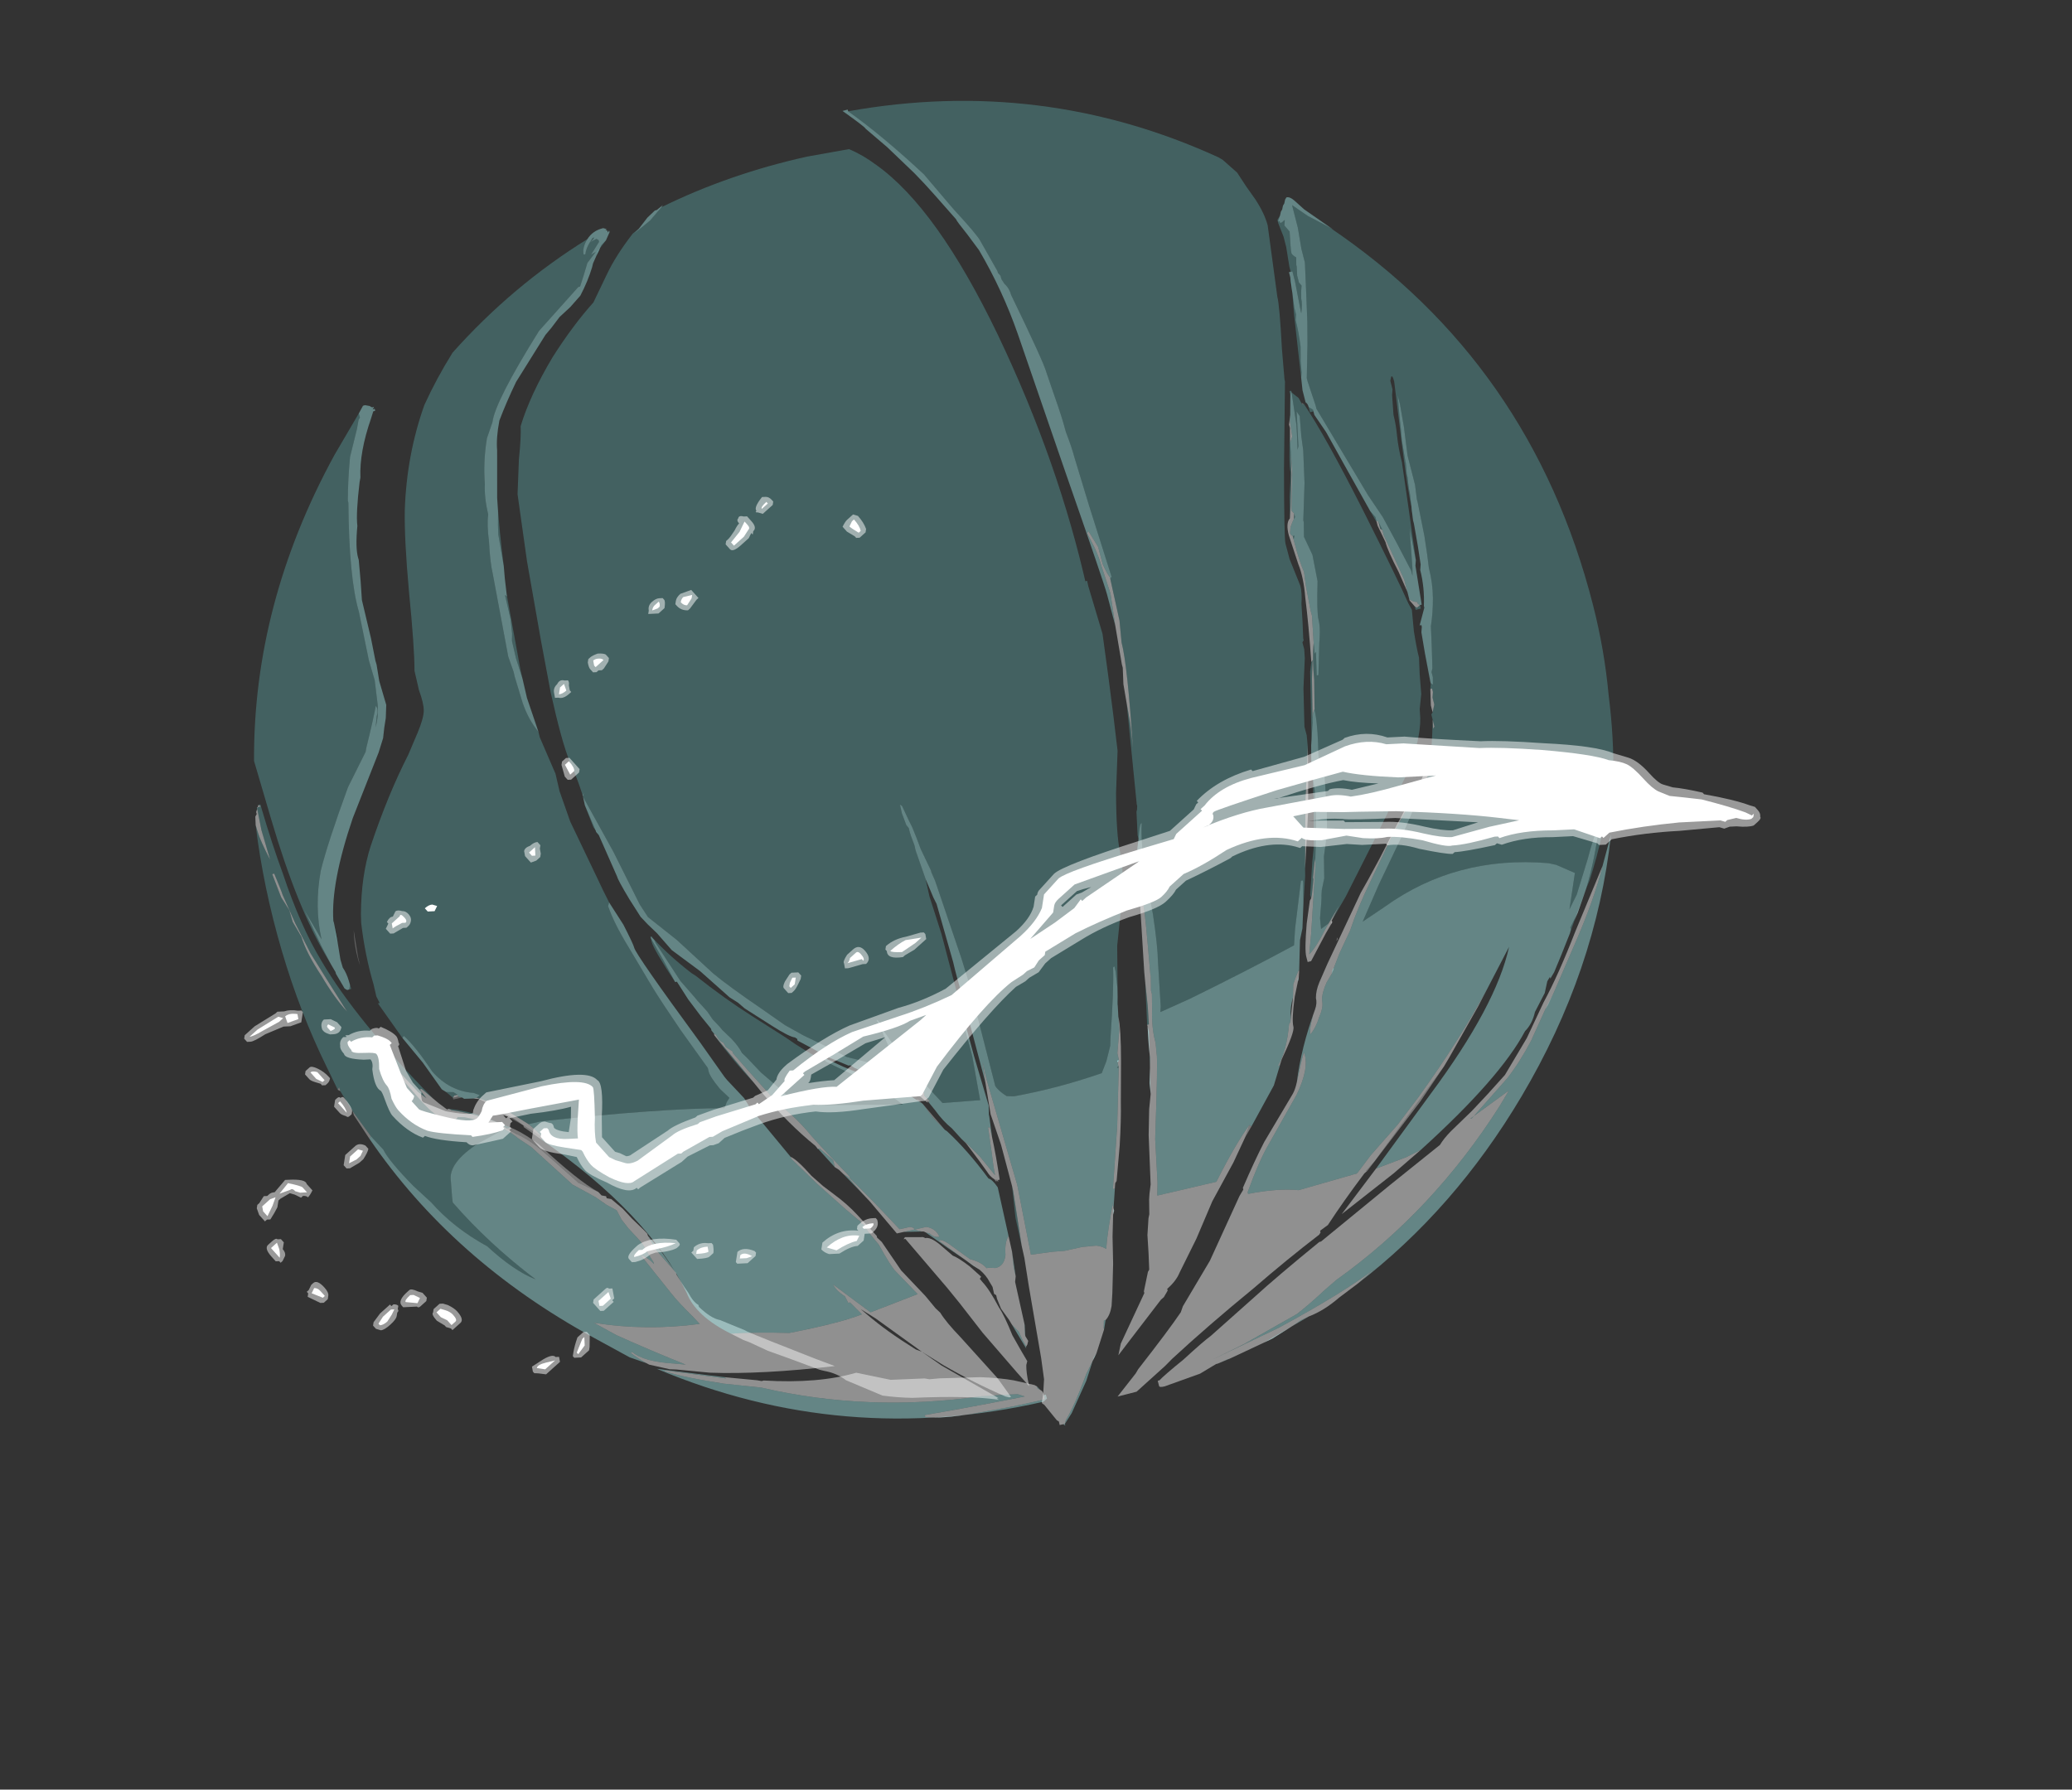 <?xml version="1.0" encoding="UTF-8" standalone="no"?>
<svg xmlns:ffdec="https://www.free-decompiler.com/flash" xmlns:xlink="http://www.w3.org/1999/xlink" ffdec:objectType="frame" height="360.0px" width="416.75px" xmlns="http://www.w3.org/2000/svg">
  <rect width="100%" height="100%" fill="#333333" stroke="none"/>
  <g transform="matrix(1.0, 0.0, 0.0, 1.0, 185.8, 286.3)">
    <use ffdec:characterId="2230" height="194.25" transform="matrix(1.14, -0.335, 0.335, 1.14, -157.477, -191.548)" width="102.9" xlink:href="#sprite0"/>
    <use ffdec:characterId="2231" height="34.5" transform="matrix(6.991, -1.618, 1.618, 6.991, -143.483, -222.124)" width="15.05" xlink:href="#shape1"/>
    <use ffdec:characterId="2232" height="35.7" transform="matrix(6.937, -1.836, 1.836, 6.937, -26.403, -261.322)" width="13.5" xlink:href="#shape2"/>
    <use ffdec:characterId="2233" height="36.4" transform="matrix(6.985, -1.552, 1.552, 6.985, -95.435, -238.806)" width="15.5" xlink:href="#shape3"/>
    <use ffdec:characterId="2234" height="31.45" transform="matrix(6.953, -1.775, 1.775, 6.953, -16.752, -223.698)" width="18.4" xlink:href="#shape4"/>
    <use ffdec:characterId="2241" height="20.9" transform="matrix(-7.982, 7.179, 5.839, 6.493, 46.889, -257.745)" width="26.3" xlink:href="#shape5"/>
  </g>
  <defs>
    <g id="sprite0" transform="matrix(1.0, 0.0, 0.0, 1.0, 51.45, 86.45)">
      <use ffdec:characterId="2229" height="27.75" transform="matrix(7.0, 0.0, 0.0, 7.0, -51.45, -86.45)" width="14.7" xlink:href="#shape0"/>
    </g>
    <g id="shape0" transform="matrix(1.0, 0.0, 0.0, 1.0, 7.35, 12.35)">
      <path d="M-7.0 -3.6 L-7.0 -3.65 -6.9 -3.8 -6.85 -3.75 -6.9 -3.75 -6.95 -3.75 -7.0 -3.2 -7.0 -2.45 Q-7.1 -2.95 -7.1 -3.2 L-7.1 -3.35 -7.05 -3.55 -7.0 -3.6 M-4.85 4.2 L-4.75 4.35 -4.6 4.55 -4.55 4.55 -4.5 4.6 Q-3.95 4.85 -3.45 5.25 L-3.35 5.4 -3.15 5.6 Q-2.85 5.85 -2.55 6.35 L-2.05 7.15 -1.65 7.5 -1.6 7.6 -1.5 7.65 -1.5 7.7 -1.4 7.75 -1.2 8.05 -1.05 8.35 -0.85 8.7 -0.8 8.8 -0.8 8.85 -0.7 9.25 -0.4 9.9 -0.4 9.95 -0.3 10.3 -0.25 10.45 Q-0.2 10.7 -0.1 10.8 L-0.1 10.85 Q0.1 11.2 0.3 11.3 L0.8 11.7 0.85 11.75 Q1.15 12.0 2.25 12.85 L2.65 13.15 Q0.9 12.85 -0.3 12.45 L-1.05 12.15 -1.2 12.1 -1.65 11.85 -1.7 11.8 Q-1.85 11.65 -2.0 11.45 L-1.95 11.45 Q-1.75 11.75 -1.05 12.0 L-0.8 12.1 Q-1.5 11.55 -2.2 10.95 L-2.65 10.5 Q-1.5 11.05 -0.2 11.25 L-0.3 11.05 Q-0.55 10.6 -0.65 10.35 L-1.1 9.25 Q-0.95 9.35 -0.85 9.55 L-0.85 9.5 -0.95 9.15 Q-0.95 9.05 -1.05 8.85 L-1.2 8.55 -1.3 8.3 -1.35 8.05 -1.55 7.85 -1.75 7.6 -2.2 7.15 -2.9 6.0 -3.15 5.7 Q-3.25 5.55 -3.4 5.4 L-3.5 5.3 Q-3.95 5.0 -4.25 4.85 L-4.4 4.8 Q-4.45 4.85 -4.5 4.85 -4.85 4.85 -5.2 4.05 L-5.55 3.3 Q-5.55 3.15 -5.7 2.9 L-5.65 2.9 -5.6 2.95 -5.6 3.05 -5.15 3.95 -5.0 4.15 -5.1 3.9 -5.05 3.9 -4.85 4.2 M-7.0 -2.1 Q-6.95 -1.65 -6.95 -1.55 L-6.85 -0.8 -6.7 0.0 Q-6.55 0.55 -6.25 1.6 -6.45 1.2 -6.6 0.6 -6.8 -0.05 -6.8 -0.45 L-6.9 -0.85 -6.9 -1.15 -7.0 -1.5 -7.05 -2.1 -7.0 -2.1 M-4.35 4.75 L-4.35 4.75 M-0.15 10.8 L-0.15 10.8 M7.3 15.25 L7.3 15.35 7.2 15.35 6.5 15.3 5.55 15.2 Q4.75 15.1 4.4 14.95 L4.4 14.9 5.3 15.0 6.3 15.1 6.85 15.15 6.7 15.05 6.3 14.95 6.05 14.9 5.85 14.85 Q3.1 14.45 0.8 13.15 L-0.05 12.8 Q-1.0 12.35 -1.35 12.1 L-1.3 12.1 0.05 12.7 0.0 12.65 0.75 12.95 0.85 13.0 0.9 13.0 Q2.15 13.45 3.1 13.45 L3.85 13.85 4.65 14.05 4.75 14.1 5.0 14.15 5.95 14.4 Q6.4 14.55 6.7 14.7 L7.15 14.95 7.2 15.0 7.2 15.05 7.25 15.1 Q7.3 15.15 7.3 15.2 L7.3 15.25 M6.85 15.0 L6.85 15.0" fill="#ffffff" fill-opacity="0.455" fill-rule="evenodd" stroke="none"/>
      <path d="M-3.25 5.4 Q-2.95 5.65 -2.7 6.0 -2.05 7.1 -1.65 7.5 L-1.6 7.6 -1.65 7.5 -2.05 7.15 -2.55 6.35 Q-2.85 5.85 -3.15 5.6 L-3.35 5.4 -3.25 5.4 M-6.6 4.7 L-6.8 4.05 -6.8 3.95 -6.95 3.4 -7.0 3.35 -6.95 3.3 -6.95 3.4 -6.8 3.95 -6.55 4.65 -6.6 4.7" fill="#ffffff" fill-opacity="0.341" fill-rule="evenodd" stroke="none"/>
      <path d="M-3.25 -5.85 L-3.25 -5.4 -3.25 -5.85 M-5.95 -0.55 L-6.0 -0.2 -6.0 -0.05 -5.95 -0.55 M-6.05 0.35 L-6.05 0.55 -6.05 0.35 M-6.0 1.0 L-6.0 1.1 -6.05 1.1 -6.0 1.0 M-6.3 0.4 L-6.35 0.2 Q-6.7 -1.15 -6.7 -3.4 L-6.7 -4.85 Q-5.65 -8.5 -2.75 -11.4 L-1.9 -12.2 -1.9 -12.1 -1.95 -12.05 -2.05 -11.85 -2.4 -11.25 Q-2.6 -10.75 -2.75 -10.25 L-2.75 -10.2 Q-3.25 -8.45 -3.25 -7.6 L-3.35 -6.4 -3.35 -5.9 -3.45 -5.3 Q-3.5 -5.05 -3.65 -4.8 L-3.55 -5.05 Q-3.45 -5.2 -3.5 -5.3 -3.65 -5.0 -4.0 -4.4 L-4.05 -4.3 -4.7 -3.6 Q-5.55 -2.45 -5.9 -1.85 -6.3 -1.05 -6.35 -0.25 L-6.55 -1.05 -6.4 -0.1 -6.3 0.4 M-7.0 -3.6 L-7.0 -3.65 -7.0 -3.6 M-6.9 -3.8 L-6.85 -3.8 -6.85 -3.75 -6.85 -3.7 Q-6.85 -2.8 -6.8 -2.05 -6.75 -0.7 -6.5 0.25 -6.1 1.85 -4.85 4.2 L-5.05 3.9 -5.1 3.9 -5.0 4.15 -5.15 3.95 -5.6 3.05 -5.6 2.95 -5.65 2.9 -5.7 2.9 Q-5.55 3.15 -5.55 3.3 L-5.2 4.05 Q-4.85 4.85 -4.5 4.85 -4.45 4.85 -4.4 4.8 L-4.25 4.85 Q-3.95 5.0 -3.5 5.3 L-3.4 5.4 -4.1 5.55 Q-4.95 5.8 -5.0 6.25 -5.1 6.7 -5.1 6.75 -4.55 7.95 -3.7 9.1 -4.15 8.75 -4.6 8.0 -5.25 7.35 -5.6 6.6 L-5.9 6.1 Q-6.3 5.35 -6.35 5.05 L-6.55 4.65 -6.8 3.95 -6.95 3.4 -6.95 3.3 -7.0 3.35 -7.1 2.75 Q-7.35 1.3 -7.35 -0.25 -7.35 -1.85 -7.1 -3.35 L-7.1 -3.2 Q-7.1 -2.95 -7.0 -2.45 L-7.0 -3.2 -6.95 -3.75 -6.9 -3.75 -6.85 -3.75 -6.9 -3.8 M-4.6 4.55 L-4.55 4.55 Q-3.95 4.8 -3.45 5.25 L-3.25 5.4 -3.35 5.4 -3.45 5.25 Q-3.95 4.85 -4.5 4.6 L-4.55 4.55 -4.6 4.55 M-7.0 -2.1 L-7.05 -2.1 -7.0 -1.5 -6.9 -1.15 -6.9 -0.85 -6.8 -0.45 Q-6.8 -0.05 -6.6 0.6 -6.45 1.2 -6.25 1.6 -6.55 0.55 -6.7 0.0 L-6.85 -0.8 -6.95 -1.55 Q-6.95 -1.65 -7.0 -2.1 M-4.35 4.75 L-4.35 4.75" fill="#7dffff" fill-opacity="0.227" fill-rule="evenodd" stroke="none"/>
      <path d="M-6.55 4.65 L-6.6 4.7 -6.55 4.65" fill="#7dffff" fill-opacity="0.341" fill-rule="evenodd" stroke="none"/>
      <path d="M-1.9 -12.2 L-1.75 -12.35 -1.7 -12.35 -1.6 -12.3 -1.55 -12.25 -1.5 -12.25 -1.55 -12.2 -1.5 -12.2 -1.5 -12.15 -1.55 -12.15 -1.65 -12.0 Q-2.15 -11.3 -2.3 -10.7 L-2.35 -10.6 Q-2.65 -9.9 -2.7 -9.6 -2.9 -9.1 -2.9 -8.85 L-2.9 -8.8 -3.0 -8.3 -3.1 -7.85 -3.15 -6.9 -3.2 -6.35 -3.2 -6.25 -3.25 -5.85 -3.25 -5.4 -3.25 -5.25 Q-3.3 -5.1 -3.35 -4.95 -3.45 -4.75 -3.55 -4.5 L-3.75 -4.2 -4.8 -2.85 Q-5.75 -1.5 -5.95 -0.6 L-5.95 -0.55 -6.0 -0.05 -6.05 0.35 -6.05 0.55 Q-6.0 0.7 -6.0 0.9 L-6.0 1.0 -6.05 1.1 -6.1 1.1 -6.15 1.05 -6.25 0.65 -6.25 0.6 -6.3 0.4 -6.4 -0.1 -6.55 -1.05 -6.35 -0.25 Q-6.3 -1.05 -5.9 -1.85 -5.55 -2.45 -4.7 -3.6 L-4.05 -4.3 -4.0 -4.4 Q-3.65 -5.0 -3.5 -5.3 -3.45 -5.2 -3.55 -5.05 L-3.65 -4.8 Q-3.5 -5.05 -3.45 -5.3 L-3.35 -5.9 -3.35 -6.4 -3.25 -7.6 Q-3.25 -8.45 -2.75 -10.2 L-2.75 -10.25 Q-2.6 -10.75 -2.4 -11.25 L-2.05 -11.85 -1.95 -12.05 -1.9 -12.1 -1.9 -12.2 M-0.8 8.85 L-0.6 9.3 -0.4 9.9 -0.4 9.95 -0.4 9.9 -0.7 9.25 -0.8 8.85 M-1.7 11.8 L-2.05 11.55 -2.75 10.85 Q-5.5 8.1 -6.6 4.7 L-6.55 4.65 -6.35 5.05 Q-6.3 5.35 -5.9 6.1 L-5.6 6.6 Q-5.25 7.35 -4.6 8.0 -4.15 8.75 -3.7 9.1 -4.55 7.95 -5.1 6.75 -5.1 6.7 -5.0 6.25 -4.95 5.8 -4.1 5.55 L-3.4 5.4 Q-3.25 5.55 -3.15 5.7 L-2.9 6.0 -2.2 7.15 -1.75 7.6 -1.55 7.85 -1.35 8.05 -1.3 8.3 -1.2 8.55 -1.05 8.85 Q-0.95 9.05 -0.95 9.15 L-0.85 9.5 -0.85 9.55 Q-0.95 9.35 -1.1 9.25 L-0.65 10.35 Q-0.55 10.6 -0.3 11.05 L-0.2 11.25 Q-1.5 11.05 -2.65 10.5 L-2.2 10.95 Q-1.5 11.55 -0.8 12.1 L-1.05 12.0 Q-1.75 11.75 -1.95 11.45 L-2.0 11.45 Q-1.85 11.65 -1.7 11.8 M0.0 12.65 L0.05 12.7 -1.3 12.1 -1.35 12.1 Q-1.0 12.35 -0.05 12.8 L0.8 13.15 Q3.1 14.45 5.85 14.85 L6.05 14.9 6.3 14.95 6.7 15.05 6.85 15.15 6.3 15.1 5.3 15.0 4.4 14.9 4.4 14.95 Q4.75 15.1 5.55 15.2 L6.5 15.3 7.2 15.35 7.3 15.35 7.3 15.25 7.35 15.25 7.35 15.35 7.25 15.4 Q2.3 15.1 -1.5 12.0 L-0.35 12.5 0.0 12.65 M-0.15 10.8 L-0.15 10.8 M7.25 15.1 L7.2 15.05 7.2 15.0 7.25 15.1 M6.85 15.0 L6.85 15.0" fill="#adffff" fill-opacity="0.4" fill-rule="evenodd" stroke="none"/>
    </g>
    <g id="shape1" transform="matrix(1.0, 0.0, 0.0, 1.0, 7.0, 17.8)">
      <path d="M3.55 8.75 Q3.7 8.85 4.0 9.4 L4.25 9.75 4.5 10.05 Q4.8 10.4 5.0 10.75 L5.4 11.45 5.4 11.5 5.5 11.65 5.85 12.55 6.35 13.4 6.55 13.8 6.65 13.95 Q6.75 14.25 7.05 14.75 L7.8 16.1 8.05 16.7 8.0 16.7 7.9 16.65 Q7.15 16.1 6.4 15.4 L5.9 14.9 4.85 13.7 4.5 13.35 4.65 13.55 Q5.05 14.1 5.75 14.8 L5.9 14.9 6.35 15.4 7.7 16.65 7.65 16.65 7.7 16.7 Q6.95 16.4 5.35 16.1 4.95 16.0 4.55 15.85 L3.65 15.2 Q3.45 14.95 3.1 14.8 L3.0 14.75 Q2.25 14.25 1.7 13.9 L1.25 13.55 1.1 13.45 0.8 13.2 Q1.45 13.3 2.4 13.55 3.85 13.6 4.5 13.5 L4.25 13.1 4.2 13.1 4.15 12.9 Q3.95 12.7 3.9 12.5 L4.45 13.15 4.75 13.5 6.15 13.3 5.7 12.55 Q5.6 12.4 5.4 11.7 L5.25 11.4 Q5.15 11.2 5.15 11.15 L5.1 11.05 5.05 11.0 5.05 10.95 5.0 10.9 4.7 10.5 4.1 9.65 3.55 8.8 3.55 8.75 M-4.1 5.7 L-4.1 5.65 -4.3 5.45 -4.45 5.3 -4.6 5.2 -4.75 5.15 -4.65 5.15 Q-4.3 5.35 -3.9 5.7 L-3.4 6.2 Q-3.2 6.45 -3.1 6.65 L-3.55 6.2 Q-3.85 5.85 -4.0 5.75 L-4.1 5.7 M-5.3 5.0 L-5.25 4.95 -5.15 4.95 -5.15 5.0 -5.3 5.0" fill="#ffffff" fill-opacity="0.455" fill-rule="evenodd" stroke="none"/>
      <path d="M-3.15 6.7 L-3.55 6.25 -3.55 6.2 -3.1 6.65 -3.15 6.7" fill="#ffffff" fill-opacity="0.341" fill-rule="evenodd" stroke="none"/>
      <path d="M-3.55 6.2 L-4.1 5.7 -4.0 5.75 Q-3.85 5.85 -3.55 6.2 M-4.3 5.45 L-4.6 5.2 -4.45 5.3 -4.3 5.45 M-5.05 5.05 L-5.3 5.05 -5.3 5.0 -5.15 5.0 -5.05 5.05 M-7.0 0.8 Q-7.05 0.3 -6.95 -0.2 L-7.0 0.55 -7.0 0.8 M-7.0 1.3 L-7.0 1.3" fill="#ffffff" fill-opacity="0.227" fill-rule="evenodd" stroke="none"/>
      <path d="M4.3 -17.45 L4.0 -17.2 3.95 -17.1 4.15 -17.35 4.3 -17.45 M-0.3 -11.1 Q-0.45 -10.2 -0.55 -9.2 L-0.5 -10.1 -0.45 -10.35 Q-0.35 -10.75 -0.35 -10.8 L-0.3 -11.1 M-0.65 -8.4 Q-0.7 -7.35 -0.75 -6.25 L-0.75 -5.65 -0.75 -6.0 -0.8 -6.6 -0.8 -7.1 -0.75 -7.3 -0.7 -7.7 -0.7 -8.4 -0.65 -8.35 -0.65 -8.4 M-0.65 -4.45 L-0.65 -4.3 -0.45 -3.2 -0.45 -2.7 -0.35 -1.8 0.05 0.0 Q0.1 0.25 0.2 0.65 L0.15 0.75 Q0.2 1.25 0.45 2.0 L0.85 3.25 Q1.0 3.7 1.35 4.6 L1.85 5.8 1.85 5.9 Q1.85 6.05 2.05 6.45 L2.25 6.75 2.15 6.85 2.05 7.0 Q0.3 6.6 -3.05 6.2 L-3.4 6.2 -3.9 5.7 Q-4.3 5.35 -4.65 5.15 L-4.55 5.1 -4.7 5.0 Q-5.35 4.8 -5.7 4.15 -6.0 3.35 -6.25 3.0 L-6.3 3.05 -6.75 1.95 -6.7 1.95 -6.75 1.75 -6.75 1.4 Q-6.8 0.55 -6.7 -0.35 L-6.65 -0.6 Q-6.4 -1.65 -5.95 -2.4 -5.15 -3.7 -4.35 -4.65 L-3.95 -5.2 Q-3.7 -5.55 -3.65 -5.75 -3.6 -5.95 -3.65 -6.35 L-3.65 -6.9 Q-3.5 -7.55 -3.3 -9.1 -3.1 -10.55 -2.9 -11.35 -2.5 -12.85 -1.7 -14.1 -1.2 -14.75 -0.6 -15.35 1.45 -16.8 3.8 -17.6 3.6 -17.4 3.6 -17.2 L3.65 -17.2 Q3.7 -17.35 3.85 -17.5 L4.05 -17.55 4.1 -17.5 4.1 -17.45 3.8 -17.15 3.95 -17.2 3.65 -16.95 3.45 -16.6 3.3 -16.35 3.25 -16.35 1.9 -15.4 Q0.25 -13.75 0.05 -13.2 L-0.2 -12.8 Q-0.45 -12.2 -0.55 -11.55 -0.65 -11.2 -0.65 -10.7 -0.75 -10.45 -0.8 -9.95 -0.9 -9.4 -0.9 -9.05 L-1.0 -6.7 -0.95 -6.25 -0.95 -6.1 -0.9 -5.35 Q-0.85 -4.85 -0.65 -4.45 M2.65 6.85 L2.75 7.15 2.65 6.85 M-5.3 5.0 L-5.45 4.8 -5.25 4.85 Q-5.2 4.9 -5.15 4.95 L-5.25 4.95 -5.3 5.0 M3.85 -17.5 L3.95 -17.6 4.0 -17.6 3.95 -17.55 3.85 -17.5 M-0.8 -5.9 L-0.8 -5.9" fill="#7dffff" fill-opacity="0.227" fill-rule="evenodd" stroke="none"/>
      <path d="M3.8 -17.6 Q4.0 -17.8 4.3 -17.8 L4.4 -17.75 4.35 -17.75 4.4 -17.7 4.4 -17.65 4.45 -17.7 4.45 -17.65 4.3 -17.45 4.15 -17.35 3.95 -17.1 3.8 -16.9 3.75 -16.8 Q3.55 -16.45 3.25 -16.1 L2.9 -15.85 2.55 -15.65 2.25 -15.4 2.05 -15.25 0.95 -14.15 Q0.55 -13.65 0.25 -13.2 0.05 -12.75 0.0 -12.4 L-0.3 -11.1 -0.35 -10.8 Q-0.35 -10.75 -0.45 -10.35 L-0.5 -10.1 -0.55 -9.2 -0.6 -8.85 -0.65 -8.4 -0.65 -8.35 -0.7 -8.4 -0.7 -7.7 -0.75 -7.3 -0.8 -7.1 -0.8 -6.6 -0.75 -6.0 -0.75 -5.65 -0.75 -5.55 -0.75 -5.45 -0.65 -4.45 Q-0.85 -4.85 -0.9 -5.35 L-0.95 -6.1 -0.95 -6.25 -1.0 -6.7 -0.9 -9.05 Q-0.9 -9.4 -0.8 -9.95 -0.75 -10.45 -0.65 -10.7 -0.65 -11.2 -0.55 -11.55 -0.45 -12.2 -0.2 -12.8 L0.05 -13.2 Q0.25 -13.75 1.9 -15.4 L3.25 -16.35 3.3 -16.35 3.45 -16.6 3.65 -16.95 3.95 -17.2 3.8 -17.15 4.1 -17.45 4.1 -17.5 4.05 -17.55 3.85 -17.5 Q3.7 -17.35 3.65 -17.2 L3.6 -17.2 Q3.6 -17.4 3.8 -17.6 M0.2 0.65 L0.45 1.35 Q0.6 1.95 0.6 2.05 0.6 2.25 1.8 5.05 L2.25 6.15 2.3 6.25 2.65 6.85 2.75 7.15 3.55 8.75 3.55 8.8 4.1 9.65 4.7 10.5 5.0 10.9 5.05 10.95 5.05 11.0 5.1 11.05 5.15 11.15 Q5.15 11.2 5.25 11.4 L5.4 11.7 Q5.6 12.4 5.7 12.55 L6.15 13.3 4.75 13.5 4.45 13.15 3.9 12.5 Q3.95 12.7 4.15 12.9 L4.2 13.1 4.25 13.1 4.5 13.5 Q3.85 13.6 2.4 13.55 1.45 13.3 0.8 13.2 -0.05 12.5 -0.15 11.8 -0.7 9.4 -3.15 6.7 L-3.1 6.65 Q-3.2 6.45 -3.4 6.2 L-3.05 6.2 Q0.3 6.6 2.05 7.0 L2.15 6.85 2.25 6.75 2.05 6.45 Q1.85 6.05 1.85 5.9 L1.85 5.8 1.35 4.6 Q1.0 3.7 0.85 3.25 L0.45 2.0 Q0.2 1.25 0.15 0.75 L0.2 0.65 M-4.75 5.15 L-5.0 5.1 -5.05 5.05 -5.15 5.0 -5.15 4.95 Q-5.2 4.9 -5.25 4.85 L-5.45 4.8 -5.55 4.7 -5.9 3.85 -6.3 3.05 -6.25 3.0 Q-6.0 3.35 -5.7 4.15 -5.35 4.8 -4.7 5.0 L-4.55 5.1 -4.65 5.15 -4.75 5.15 M3.85 -17.5 L3.95 -17.55 4.0 -17.6 3.95 -17.6 3.85 -17.5 M-0.8 -5.9 L-0.8 -5.9" fill="#adffff" fill-opacity="0.4" fill-rule="evenodd" stroke="none"/>
    </g>
    <g id="shape2" transform="matrix(1.0, 0.0, 0.0, 1.0, 8.95, 18.2)">
      <path d="M-0.05 7.25 L-0.1 7.35 -0.05 7.3 -0.05 7.25 M-1.0 8.15 L-1.0 8.15 M-3.75 12.2 L-3.7 12.25 -3.95 12.5 -3.75 12.2" fill="#ffffff" fill-opacity="0.341" fill-rule="evenodd" stroke="none"/>
      <path d="M-3.6 -3.65 L-3.6 -3.6 -3.65 -2.4 -3.75 -1.8 Q-3.75 -1.15 -4.2 1.15 L-4.1 0.5 -4.05 -0.1 -4.0 -0.65 -3.9 -1.1 -3.9 -1.2 -3.8 -2.3 -3.7 -3.2 -3.75 -4.05 Q-3.75 -4.25 -3.8 -4.55 L-3.9 -5.0 -3.85 -5.05 -3.7 -4.55 -3.7 -4.05 Q-3.65 -3.75 -3.6 -3.65 M-0.4 5.65 L0.1 3.8 0.4 2.85 0.55 2.35 Q0.45 2.8 0.1 4.1 L-0.35 5.5 -0.4 5.65 M-0.1 7.35 L-0.3 7.55 -0.9 8.2 -1.0 8.2 -1.0 8.15 -1.0 8.05 Q-1.0 7.85 -0.75 7.15 L-0.5 6.55 -0.45 6.5 -0.4 6.4 -0.25 6.0 -0.25 5.95 -0.1 5.55 -0.05 5.45 -0.1 5.65 -0.7 7.45 -0.9 8.0 Q-0.65 7.85 -0.3 7.45 L-0.15 7.3 0.25 6.9 -0.05 7.25 -0.05 7.3 -0.1 7.35 M1.25 0.1 Q1.45 -0.95 1.55 -1.7 1.65 -2.25 1.6 -2.65 L1.55 -3.5 Q1.55 -3.85 1.7 -3.95 L1.8 -4.25 2.05 -5.1 2.2 -5.75 2.1 -5.2 1.8 -4.15 1.85 -4.05 1.8 -3.9 Q1.75 -3.85 1.65 -3.7 L1.6 -3.55 Q1.6 -3.5 1.65 -3.45 L1.65 -3.35 1.65 -3.25 Q1.65 -2.7 1.7 -2.4 L1.65 -2.0 1.6 -1.3 1.6 -1.15 1.45 -0.4 Q1.3 0.0 1.2 0.6 L1.0 1.4 Q0.9 1.5 0.85 1.75 L1.15 0.55 1.3 0.05 1.25 0.1 M2.35 -6.4 L2.35 -6.5 2.45 -6.75 2.4 -6.6 2.35 -6.15 2.25 -6.0 2.35 -6.4 M4.55 -1.45 L4.55 -1.45 M4.45 -1.1 L4.45 -1.1 M-4.95 4.55 L-4.95 4.85 -5.05 5.55 Q-5.05 5.7 -5.35 7.4 L-5.35 7.45 -5.45 7.85 -5.45 7.95 -5.55 8.35 Q-5.7 8.85 -5.7 9.25 L-5.7 9.3 -5.75 9.6 Q-5.75 9.75 -6.4 11.9 L-6.65 13.1 -6.75 13.45 -5.05 13.5 Q-4.25 12.6 -3.75 12.2 L-3.95 12.5 -4.45 13.1 -5.3 14.0 -6.0 14.9 -6.7 15.7 Q-6.85 15.9 -7.15 16.05 L-7.15 16.1 -7.3 16.25 -7.4 16.3 -8.5 17.15 -8.95 17.5 -8.8 17.2 -7.8 16.0 -7.8 15.95 -7.55 15.45 -7.5 15.4 -7.4 14.95 -7.3 14.45 -7.15 14.0 -7.1 13.9 -7.0 13.5 -6.95 13.35 -6.85 13.1 -6.55 11.75 -6.35 11.05 -6.2 10.65 -6.15 10.35 -5.95 9.65 -5.95 9.6 -5.9 9.3 -5.8 8.8 -5.8 8.75 -5.75 8.75 -5.65 8.25 -5.55 7.6 -5.5 7.3 -4.95 4.55 M-2.4 10.65 L-2.5 10.8 -2.55 10.8 Q-2.2 10.45 -1.95 9.75 L-1.9 9.7 -1.65 9.05 -1.55 8.7 -1.45 8.55 -1.3 8.35 -1.3 8.4 -1.35 8.55 -1.4 8.65 -1.6 9.05 Q-1.85 9.65 -1.85 9.85 -1.85 10.0 -2.4 10.65" fill="#ffffff" fill-opacity="0.455" fill-rule="evenodd" stroke="none"/>
      <path d="M-0.35 5.5 L-0.4 5.65 -0.35 5.5 M2.85 -6.95 L2.85 -7.0 2.9 -6.95 2.85 -6.95 M-0.05 7.25 L-0.05 7.3 -0.05 7.25 M0.35 7.1 L0.35 7.1" fill="#ffffff" fill-opacity="0.227" fill-rule="evenodd" stroke="none"/>
      <path d="M-7.35 -18.15 Q-6.6 -17.25 -5.75 -15.9 L-5.2 -14.75 Q-4.75 -13.9 -4.7 -13.7 L-4.45 -12.75 -4.45 -12.7 -4.4 -12.6 -4.4 -12.5 -4.35 -12.35 Q-4.25 -12.2 -4.25 -12.0 -3.85 -9.95 -3.85 -9.65 L-3.8 -8.95 Q-3.75 -8.35 -3.75 -7.95 L-3.75 -7.9 Q-3.7 -7.45 -3.7 -7.15 L-3.65 -5.75 -3.55 -3.65 -3.6 -3.6 -3.6 -3.65 Q-3.65 -3.75 -3.7 -4.05 L-3.7 -4.55 -3.85 -5.05 -3.9 -5.0 -3.8 -4.55 Q-3.75 -4.25 -3.75 -4.05 L-3.7 -3.2 -3.8 -2.3 -3.8 -3.2 Q-3.8 -3.55 -4.05 -6.8 L-4.35 -10.9 Q-4.45 -12.2 -4.8 -13.45 L-5.0 -13.95 Q-5.2 -14.4 -5.2 -14.45 L-5.6 -15.25 Q-5.8 -15.65 -6.0 -16.0 L-6.55 -16.9 -7.0 -17.55 Q-7.0 -17.6 -7.5 -18.2 L-7.35 -18.2 -7.35 -18.15 M-4.7 3.65 Q-4.55 3.2 -4.5 3.25 -4.65 3.7 -4.75 4.5 L-4.85 5.8 Q-4.95 6.7 -5.05 7.1 L-5.3 8.35 -5.35 8.5 -4.45 8.35 Q-2.7 8.0 -1.25 7.65 L-1.1 7.2 -0.6 5.95 -0.55 5.95 -0.55 6.0 -0.7 6.6 -0.9 7.25 -1.05 7.55 -1.3 8.4 -1.3 8.35 -1.45 8.55 -1.55 8.7 -1.65 9.05 Q-1.8 9.3 -1.85 9.55 L-1.9 9.7 -1.95 9.75 Q-2.2 10.45 -2.55 10.8 L-2.5 10.8 -2.4 10.65 -2.8 11.3 -3.7 12.25 -3.75 12.2 Q-4.25 12.6 -5.05 13.5 L-6.75 13.45 -6.65 13.1 -6.4 11.9 Q-5.75 9.75 -5.75 9.6 L-5.7 9.3 -5.7 9.25 Q-5.7 8.85 -5.55 8.35 L-5.45 7.95 -5.45 7.85 -5.35 7.45 -5.35 7.4 Q-5.05 5.7 -5.05 5.55 L-4.95 4.85 -4.95 4.55 -4.8 3.9 -4.7 3.65 M2.65 -7.4 L2.65 -7.35 2.55 -6.45 2.5 -6.2 2.4 -5.75 2.45 -5.85 2.65 -6.8 2.7 -6.65 2.6 -6.1 2.55 -5.7 2.35 -4.8 2.05 -3.8 2.05 -3.75 1.95 -3.35 2.05 -2.8 2.0 -2.05 Q1.75 -1.2 1.75 -1.0 1.75 -0.8 1.65 -0.5 L1.6 -0.35 1.35 0.5 1.3 0.5 1.45 -0.15 1.4 -0.1 1.45 -0.4 1.6 -1.15 1.6 -1.3 1.65 -2.0 1.7 -2.4 Q1.65 -2.7 1.65 -3.25 L1.65 -3.35 1.7 -3.45 1.65 -3.45 Q1.6 -3.5 1.6 -3.55 L1.65 -3.7 Q1.75 -3.85 1.8 -3.9 L1.85 -3.95 1.85 -4.05 1.8 -4.15 2.1 -5.2 2.2 -5.75 2.25 -6.0 2.35 -6.15 2.4 -6.6 2.45 -6.75 2.6 -7.3 2.65 -7.4 M0.45 3.3 L0.45 3.25 Q0.45 3.1 0.65 2.35 L0.7 2.2 0.85 1.75 Q0.9 1.5 1.0 1.4 L1.0 1.3 Q1.0 1.7 0.85 2.35 0.7 2.95 0.7 3.3 L0.7 3.15 Q0.8 2.85 0.9 2.75 L0.6 4.25 0.45 4.85 0.2 5.45 0.05 6.05 -0.1 6.35 -0.15 6.5 Q-0.15 6.55 -0.35 7.1 L-0.4 7.4 -0.15 7.3 -0.3 7.45 Q-0.65 7.85 -0.9 8.0 L-0.7 7.45 -0.1 5.65 -0.05 5.45 Q0.45 3.8 0.45 3.3 M0.6 3.7 L0.6 3.7 M-5.75 8.75 L-5.8 8.75 -5.75 8.75 M-5.8 8.8 L-5.9 9.3 -5.95 9.6 -5.95 9.65 -6.15 10.35 -6.2 10.65 -5.8 8.95 -5.8 8.8 M-1.35 8.55 L-1.4 8.6 -1.4 8.65 -1.35 8.55" fill="#adffff" fill-opacity="0.4" fill-rule="evenodd" stroke="none"/>
      <path d="M-7.35 -18.15 Q-1.85 -17.7 2.35 -14.25 L2.45 -14.15 2.75 -13.7 2.9 -13.25 3.05 -12.85 Q3.2 -12.4 3.2 -12.05 L2.95 -10.05 Q2.95 -9.8 2.7 -8.6 L2.55 -7.75 2.55 -7.7 1.9 -5.35 Q1.4 -3.45 1.4 -3.3 L1.4 -2.85 1.5 -2.05 Q1.5 -1.85 1.4 -1.55 L1.3 -1.05 1.2 -0.6 1.2 -0.55 1.15 -0.5 1.15 -0.3 1.1 -0.05 0.85 0.75 0.6 1.8 0.6 2.05 0.55 2.35 0.4 2.85 0.1 3.8 -0.4 5.65 -0.45 5.85 -0.7 6.6 -0.55 6.0 -0.55 5.95 -0.6 5.95 -1.1 7.2 -1.25 7.65 Q-2.7 8.0 -4.45 8.35 L-5.35 8.5 -5.3 8.35 -5.05 7.1 Q-4.95 6.7 -4.85 5.8 L-4.75 4.5 Q-4.65 3.7 -4.5 3.25 -4.55 3.2 -4.7 3.65 L-4.7 3.55 -4.55 2.85 -4.55 2.9 -4.5 2.75 -4.5 2.7 Q-4.25 1.15 -4.05 -0.1 L-4.1 0.5 -4.2 1.15 Q-3.75 -1.15 -3.75 -1.8 L-3.65 -2.4 -3.6 -3.6 -3.6 -3.65 -3.6 -3.6 -3.55 -3.65 -3.65 -5.75 -3.7 -7.15 Q-3.7 -7.45 -3.75 -7.9 L-3.75 -7.95 Q-3.75 -8.35 -3.8 -8.95 L-3.85 -9.65 Q-3.85 -9.95 -4.25 -12.0 -4.25 -12.2 -4.35 -12.35 L-4.4 -12.5 -4.4 -12.6 -4.45 -12.7 -4.45 -12.75 -4.7 -13.7 Q-4.75 -13.9 -5.2 -14.75 L-5.75 -15.9 Q-6.6 -17.25 -7.35 -18.15 M2.6 -7.3 L2.6 -7.4 2.65 -7.4 2.6 -7.3 M2.65 -7.35 L2.8 -7.15 2.85 -6.95 2.9 -6.95 Q3.25 -5.95 3.75 -3.6 4.2 -1.45 4.3 -0.8 L4.35 -0.6 4.25 0.0 Q4.2 0.5 4.2 0.75 L4.1 1.2 4.0 1.75 3.85 2.15 3.8 2.4 Q3.65 3.0 3.05 3.8 L1.7 5.35 0.5 6.7 -0.05 7.25 0.25 6.9 -0.15 7.3 -0.4 7.4 -0.35 7.1 Q-0.15 6.55 -0.15 6.5 L-0.1 6.35 0.05 6.05 0.2 5.45 0.45 4.85 0.6 4.25 0.9 2.75 Q0.8 2.85 0.7 3.15 L0.7 3.3 Q0.7 2.95 0.85 2.35 1.0 1.7 1.0 1.3 L1.0 1.4 1.2 0.6 Q1.3 0.0 1.45 -0.4 L1.4 -0.1 1.45 -0.15 1.3 0.5 1.35 0.5 1.6 -0.35 1.65 -0.5 Q1.75 -0.8 1.75 -1.0 1.75 -1.2 2.0 -2.05 L2.05 -2.8 1.95 -3.35 2.05 -3.75 2.05 -3.8 2.35 -4.8 2.55 -5.7 2.6 -6.1 2.7 -6.65 2.65 -6.8 2.45 -5.85 2.4 -5.75 2.5 -6.2 2.55 -6.45 2.65 -7.35 M-0.45 6.5 L-0.45 6.4 -0.15 5.5 0.0 5.1 0.35 3.75 0.35 3.7 0.45 3.3 Q0.45 3.8 -0.05 5.45 L-0.1 5.55 -0.25 5.95 -0.25 6.0 -0.4 6.4 -0.45 6.5 M0.7 2.2 L1.15 0.35 1.25 0.1 1.3 0.05 1.15 0.55 0.85 1.75 0.7 2.2 M1.7 -3.95 L1.85 -4.55 Q2.0 -5.0 2.05 -5.2 2.05 -5.4 2.35 -6.4 L2.25 -6.0 2.2 -5.75 2.05 -5.1 1.8 -4.25 1.7 -3.95 M1.8 -3.9 L1.85 -4.05 1.85 -3.95 1.8 -3.9 M1.65 -3.45 L1.7 -3.45 1.65 -3.35 1.65 -3.45 M0.6 3.7 L0.6 3.7 M-3.9 -1.1 L-3.9 -1.2 -3.9 -1.1 M-1.05 7.55 L-0.9 7.25 -1.05 7.55 M-5.55 7.6 L-5.65 8.25 -5.75 8.75 -5.8 8.75 -5.55 7.6" fill="#7dffff" fill-opacity="0.227" fill-rule="evenodd" stroke="none"/>
    </g>
    <g id="shape3" transform="matrix(1.0, 0.0, 0.0, 1.0, 7.75, 18.2)">
      <path d="M1.55 11.05 L1.55 11.1 1.5 11.05 1.5 11.1 1.45 11.0 1.55 11.05 M1.5 11.25 L1.5 11.35 1.5 11.25 M-0.05 8.5 L0.4 9.35 0.15 8.95 -0.05 8.5" fill="#ffffff" fill-opacity="0.341" fill-rule="evenodd" stroke="none"/>
      <path d="M5.85 7.3 Q5.85 7.65 5.65 8.55 L5.4 9.65 Q5.3 10.15 5.1 10.85 L4.8 11.8 4.75 11.85 4.7 12.0 4.65 12.0 5.15 10.3 5.55 8.7 5.55 8.5 5.6 8.5 5.6 8.3 5.8 7.65 5.85 7.3 M4.5 12.7 L4.35 13.3 4.2 14.05 4.0 14.85 3.9 15.2 Q3.8 15.45 3.65 15.55 L3.6 15.55 3.55 15.75 3.55 15.8 3.2 16.4 2.8 16.9 Q2.25 17.75 1.95 18.05 L1.9 18.15 1.85 18.15 1.75 18.15 1.75 18.05 1.7 18.0 1.45 17.5 1.4 17.45 1.4 17.4 1.45 17.3 1.5 17.15 1.6 16.8 1.65 16.2 1.75 14.15 1.8 13.35 1.8 13.0 1.9 11.45 1.9 11.3 1.85 10.1 1.75 9.2 1.8 8.3 1.85 7.7 1.85 8.2 2.05 11.3 2.0 13.3 2.6 13.35 2.95 13.4 3.45 13.4 3.85 13.45 Q4.0 13.5 4.1 13.6 4.25 13.1 4.6 12.3 L4.55 12.45 4.55 12.6 4.5 12.7 M1.65 9.85 Q1.65 10.35 1.6 11.05 L1.55 11.05 1.45 11.0 Q1.35 10.9 1.3 10.75 L1.15 10.4 0.9 9.85 0.85 9.75 1.2 10.3 1.5 10.9 Q1.5 10.7 1.55 10.2 L1.6 9.55 1.65 9.55 1.65 9.85 M0.1 8.45 L0.1 8.5 0.05 8.45 -0.1 8.25 -0.15 8.2 -0.4 8.0 -0.6 7.8 -0.75 7.65 Q-0.8 7.6 -1.2 7.35 L-1.6 7.05 Q-0.55 7.55 -0.2 7.9 L-0.35 7.35 -0.3 7.35 -0.25 7.55 -0.05 8.0 0.05 8.2 0.05 8.3 0.15 8.45 0.15 8.5 0.1 8.45 M1.5 12.7 L1.5 13.1 1.45 13.55 1.45 13.8 1.4 13.95 1.4 15.15 1.35 15.45 1.35 15.5 1.4 15.65 1.35 15.75 1.3 15.8 1.3 15.75 1.25 15.6 1.2 15.35 1.05 15.1 1.0 14.95 0.85 14.6 0.8 14.3 0.8 14.2 0.75 14.15 0.75 13.95 0.7 13.8 Q0.65 13.6 0.5 13.4 L0.35 13.25 -0.45 12.35 Q-0.35 12.3 -0.1 12.6 L0.3 13.05 Q0.6 13.2 0.7 13.4 L0.75 13.4 0.95 13.45 Q1.2 13.45 1.3 13.15 1.35 12.8 1.5 12.65 L1.5 12.7 M-0.75 12.05 Q-0.8 12.0 -0.85 12.0 L-1.05 11.9 -0.7 11.9 Q-0.45 12.0 -0.4 12.25 -0.55 12.25 -0.65 12.1 L-0.75 12.05 M-1.35 11.9 L-1.55 11.9 -2.1 10.85 -2.25 10.6 -2.55 10.05 -2.65 9.95 -2.75 9.8 -2.85 9.7 -2.85 9.5 -3.15 9.1 -3.2 9.1 -3.25 9.0 Q-3.85 8.25 -4.4 7.2 L-4.55 6.9 -5.35 5.35 -5.35 5.3 -5.3 5.35 Q-5.25 5.55 -5.15 5.6 L-5.1 5.75 -4.95 5.9 -4.95 5.95 -4.65 6.5 -4.0 7.65 -3.9 7.75 -3.65 8.1 Q-3.45 8.4 -3.3 8.7 L-3.1 9.05 -2.5 10.05 -2.5 10.1 Q-2.1 10.7 -1.45 11.8 L-1.15 11.8 -1.05 11.85 -1.05 11.9 -1.35 11.9 M0.5 13.75 Q0.65 14.0 0.8 14.55 0.9 14.8 1.0 15.4 1.15 15.9 1.25 16.2 L1.2 16.3 Q1.15 16.5 1.15 16.85 L1.15 16.9 0.9 16.45 0.2 15.15 -0.25 14.2 -0.5 13.7 -1.35 12.1 -1.4 12.1 -1.35 12.05 -0.9 12.15 Q-0.85 12.15 -0.8 12.2 -0.65 12.2 -0.45 12.45 L-0.15 12.85 Q0.0 12.95 0.25 13.25 L0.5 13.6 0.45 13.65 0.5 13.75 M-3.35 15.9 L-3.35 15.9 M-4.25 15.3 L-4.25 15.3" fill="#ffffff" fill-opacity="0.455" fill-rule="evenodd" stroke="none"/>
      <path d="M-2.0 7.0 Q-1.55 7.3 -1.25 7.5 -0.65 7.9 -0.4 8.15 L-0.65 7.95 -0.7 7.9 -0.8 7.85 -1.0 7.7 -1.1 7.6 -1.2 7.55 -1.25 7.55 -2.0 7.0 M-0.2 8.35 L-0.15 8.35 -0.05 8.5 -0.2 8.35" fill="#ffffff" fill-opacity="0.227" fill-rule="evenodd" stroke="none"/>
      <path d="M-1.75 -17.7 Q0.3 -18.2 2.55 -18.2 L3.75 -18.15 Q4.1 -17.9 4.4 -17.55 5.8 -16.0 6.7 -12.15 7.6 -8.25 7.6 -4.6 L7.6 -4.85 7.65 -4.85 7.65 -4.7 7.75 -3.3 7.65 -2.1 7.55 -1.0 7.45 0.0 7.15 1.15 Q6.9 2.3 6.9 2.8 6.9 3.35 6.65 4.15 L6.25 5.35 5.9 7.0 5.9 6.95 5.95 6.75 6.0 6.5 6.05 6.05 6.05 5.9 Q6.0 5.9 6.0 5.95 5.9 6.5 5.5 7.85 L5.45 8.05 5.25 8.45 5.05 8.75 Q3.75 8.9 2.5 8.85 L2.3 8.8 Q2.1 8.6 2.05 8.45 L1.95 5.35 1.9 4.75 1.65 2.45 1.6 2.2 1.6 2.15 1.45 1.5 1.4 1.15 1.35 0.85 1.3 0.65 1.2 0.2 1.15 0.15 1.15 0.4 1.2 0.75 1.25 0.85 1.25 0.9 Q1.25 1.05 1.3 1.35 L1.3 1.5 1.4 2.35 1.4 2.85 1.5 3.95 1.6 6.5 1.65 7.5 1.6 6.45 1.6 6.35 1.55 6.35 1.6 7.5 1.55 8.7 1.55 8.75 0.5 8.6 Q-0.1 7.6 -0.4 6.85 L-0.45 6.85 -0.45 6.8 -0.7 6.2 -0.7 6.05 -0.8 5.9 Q-0.8 5.85 -0.8 5.95 L-0.75 6.1 Q-0.65 6.75 -0.55 7.0 L-0.4 7.5 -0.35 7.55 Q-0.5 7.35 -1.15 7.1 L-1.85 6.75 -2.2 6.45 -2.9 5.9 -3.35 5.5 -3.9 4.9 Q-4.65 4.1 -5.0 3.65 L-5.8 2.5 -6.45 1.7 -6.6 1.3 -7.0 -0.3 -7.5 -2.0 -7.45 -2.1 -7.5 -2.05 Q-7.55 -2.6 -7.65 -3.05 -7.75 -3.65 -7.75 -5.05 L-7.7 -6.55 -7.6 -8.8 -7.45 -10.7 -7.2 -11.65 Q-7.0 -12.25 -6.95 -12.55 -6.5 -13.35 -5.65 -14.25 -4.9 -15.0 -4.2 -15.5 L-3.65 -16.2 Q-3.3 -16.65 -2.7 -17.15 L-2.5 -17.25 -2.65 -17.15 -2.15 -17.4 -1.75 -17.7 M1.8 13.35 L1.8 12.2 1.9 11.3 1.9 11.45 1.8 13.0 1.8 13.35 M5.55 8.7 L5.5 8.7 5.55 8.65 5.55 8.55 5.6 8.5 5.55 8.5 5.55 8.7 M-4.5 4.6 L-4.7 4.4 -4.5 4.6 M-7.3 -0.85 L-7.4 -1.1 -7.5 -1.75 -7.35 -0.95 -7.3 -0.85 M-4.55 6.9 Q-5.0 6.15 -5.35 5.35 L-4.55 6.9 M-6.1 3.65 Q-6.5 2.6 -6.5 2.4 L-6.5 2.25 Q-6.45 2.25 -6.45 2.3 -6.1 2.9 -5.6 3.5 L-5.5 3.6 Q-4.85 4.4 -4.2 5.05 L-3.4 5.85 Q-2.95 6.35 -2.45 6.75 -1.85 7.25 -1.25 7.65 L-0.6 8.4 -3.15 7.85 -3.4 7.7 -3.7 7.5 -3.85 7.25 -4.3 6.65 -4.6 6.15 -4.7 6.0 Q-4.75 5.8 -4.9 5.55 L-5.1 5.25 -5.15 5.15 -5.3 4.9 -5.4 4.65 -5.6 4.3 -5.65 4.2 -5.95 3.65 -6.4 2.45 Q-6.4 2.35 -6.5 2.25 L-6.5 2.3 -6.3 2.95 -6.1 3.65 M-1.9 -17.65 L-1.95 -17.65 -1.9 -17.65 M-4.95 5.95 L-4.95 5.9 -4.95 5.95 M-4.0 7.65 L-3.9 7.75 -4.0 7.65 M-3.75 7.7 L-3.8 7.7 -3.8 7.65 -3.75 7.7 M-0.55 6.65 L-0.55 6.65 M-0.3 7.35 L-0.5 6.85 -0.45 6.9 -0.4 7.1 -0.3 7.35" fill="#7dffff" fill-opacity="0.227" fill-rule="evenodd" stroke="none"/>
      <path d="M-1.75 -17.7 L-2.15 -17.4 -2.65 -17.15 -2.5 -17.25 -2.2 -17.5 -1.95 -17.65 -1.9 -17.65 -1.7 -17.75 -1.75 -17.7 M-7.5 -2.05 L-7.45 -2.1 -7.5 -2.0 -7.0 -0.3 -6.6 1.3 -6.45 1.7 -5.8 2.5 -5.0 3.65 Q-4.65 4.1 -3.9 4.9 L-3.35 5.5 -2.9 5.9 -2.2 6.45 -1.85 6.75 -1.15 7.1 Q-0.5 7.35 -0.35 7.55 L-0.4 7.5 -0.55 7.0 Q-0.65 6.75 -0.75 6.1 L-0.8 5.95 Q-0.8 5.85 -0.8 5.9 L-0.7 6.05 -0.7 6.2 -0.45 6.8 -0.45 6.85 -0.4 6.85 Q-0.1 7.6 0.5 8.6 L1.55 8.75 1.55 8.7 1.6 7.5 1.55 6.35 1.6 6.35 1.6 6.45 1.65 7.5 1.75 8.95 1.7 9.2 1.7 9.25 1.65 9.85 1.65 9.55 1.6 9.55 1.55 10.2 Q1.5 10.7 1.5 10.9 L1.2 10.3 0.85 9.75 0.9 9.85 0.8 9.7 0.6 9.35 Q0.4 9.1 0.25 8.75 L0.1 8.45 0.15 8.5 0.15 8.45 0.05 8.3 0.05 8.2 -0.05 8.0 -0.25 7.55 -0.3 7.35 -0.4 7.1 -0.45 6.9 -0.5 6.85 -0.3 7.35 -0.35 7.35 -0.2 7.9 Q-0.55 7.55 -1.6 7.05 L-1.2 7.35 Q-0.8 7.6 -0.75 7.65 L-0.6 7.8 -0.75 7.7 Q-1.45 7.3 -1.7 7.1 L-1.8 7.0 -1.85 7.0 -2.35 6.65 -2.75 6.3 -3.1 6.0 -3.1 5.95 -3.15 5.9 Q-3.3 5.85 -3.7 5.45 L-4.35 4.8 -4.5 4.6 -4.7 4.4 -5.35 3.5 -6.0 2.75 -6.3 2.2 -6.5 1.9 -6.65 1.65 -6.85 1.1 Q-7.05 0.5 -7.05 0.4 L-7.3 -0.85 -7.35 -0.95 -7.5 -1.75 -7.5 -2.05 M1.4 2.35 L1.3 1.5 1.3 1.35 Q1.25 1.05 1.25 0.9 L1.25 0.85 1.2 0.75 1.15 0.4 1.15 0.15 1.2 0.2 1.3 0.65 1.35 0.85 1.4 1.15 1.45 1.5 1.6 2.15 1.6 2.2 1.65 2.45 1.9 4.75 1.95 5.35 2.05 8.45 Q2.1 8.6 2.3 8.8 L2.5 8.85 Q3.75 8.9 5.05 8.75 L5.25 8.45 5.45 8.05 5.5 7.85 Q5.9 6.5 6.0 5.95 6.0 5.9 6.05 5.9 L6.05 6.05 6.0 6.5 5.95 6.75 5.9 6.95 5.9 7.0 5.85 7.3 5.8 7.65 5.6 8.3 5.6 8.5 5.55 8.55 5.55 8.65 5.5 8.7 5.55 8.7 5.15 10.3 4.65 12.0 4.7 12.0 4.75 11.85 4.5 12.7 4.55 12.6 4.55 12.45 4.6 12.3 Q4.25 13.1 4.1 13.6 4.0 13.5 3.85 13.45 L3.45 13.4 2.95 13.4 2.6 13.35 2.0 13.3 2.05 11.3 1.85 8.2 1.85 7.7 1.8 8.3 1.7 5.8 Q1.65 5.2 1.65 4.8 L1.55 3.1 1.5 2.9 1.4 2.35 M3.65 15.55 L3.55 15.8 3.55 15.75 3.6 15.55 3.65 15.55 M3.2 16.4 L3.1 16.5 2.75 17.1 2.15 17.9 1.9 18.15 1.9 18.2 1.85 18.15 1.9 18.15 1.95 18.05 Q2.25 17.75 2.8 16.9 L3.2 16.4 M0.4 9.35 L0.45 9.4 Q0.9 10.05 1.3 10.95 1.4 11.0 1.5 11.25 L1.5 11.35 1.5 12.7 1.5 12.65 Q1.35 12.8 1.3 13.15 1.2 13.45 0.95 13.45 L0.75 13.4 0.7 13.4 Q0.6 13.2 0.3 13.05 L-0.1 12.6 Q-0.35 12.3 -0.45 12.35 L0.35 13.25 0.5 13.4 -0.25 12.6 -0.75 12.05 -0.65 12.1 Q-0.55 12.25 -0.4 12.25 -0.45 12.0 -0.7 11.9 L-1.05 11.9 -0.85 12.0 -1.35 11.9 -1.05 11.9 -1.05 11.85 -1.15 11.8 -1.45 11.8 Q-2.1 10.7 -2.5 10.1 L-2.5 10.05 -3.1 9.05 -3.3 8.7 Q-3.45 8.4 -3.65 8.1 L-3.9 7.75 -4.0 7.65 -4.65 6.5 -4.95 5.95 -4.95 5.9 -5.1 5.75 -5.15 5.6 Q-5.25 5.55 -5.3 5.35 L-5.35 5.3 -5.4 5.2 -5.4 5.15 -5.6 4.75 -5.85 4.2 -6.05 3.65 -6.1 3.65 -6.3 2.95 -6.5 2.3 -6.5 2.25 Q-6.4 2.35 -6.4 2.45 L-5.95 3.65 -5.65 4.2 -5.6 4.3 -5.4 4.65 -5.3 4.9 -5.15 5.15 -5.1 5.25 -4.9 5.55 Q-4.75 5.8 -4.7 6.0 L-4.6 6.15 -4.3 6.65 -3.85 7.25 -3.7 7.5 -3.4 7.7 -3.15 7.85 -0.6 8.4 -1.25 7.65 Q-1.85 7.25 -2.45 6.75 L-2.65 6.5 -2.0 7.0 -1.25 7.55 -1.2 7.55 -1.1 7.6 -1.0 7.7 -0.8 7.85 -0.7 7.9 -0.65 7.95 -0.4 8.15 -0.2 8.35 -0.05 8.5 0.15 8.95 0.4 9.35 M1.5 13.1 L1.45 13.8 1.45 13.55 1.5 13.1 M1.4 13.95 L1.4 15.2 1.35 15.5 1.35 15.45 1.4 15.15 1.4 13.95 M1.3 15.8 L1.3 15.85 1.05 15.1 1.2 15.35 1.25 15.6 1.3 15.75 1.3 15.8 M0.8 14.3 L0.8 14.2 0.8 14.3 M-2.25 10.6 L-2.65 9.95 -2.55 10.05 -2.25 10.6 M-2.85 9.7 L-3.25 9.0 -3.2 9.1 -3.15 9.1 -2.85 9.5 -2.85 9.7 M-3.75 7.7 L-3.8 7.65 -3.8 7.7 -3.75 7.7 M-0.55 6.65 L-0.55 6.65" fill="#adffff" fill-opacity="0.4" fill-rule="evenodd" stroke="none"/>
    </g>
    <g id="shape4" transform="matrix(1.0, 0.0, 0.0, 1.0, 9.2, 13.2)">
      <path d="M7.05 7.65 L6.5 8.45 6.65 8.25 7.05 7.65 M1.95 11.5 L1.05 12.3 -0.85 13.8 -0.9 13.8 -0.6 13.6 1.95 11.5 M-4.45 13.55 L-4.35 13.45 -4.45 13.55 M3.3 -12.65 L3.4 -12.75 3.3 -12.65 M-0.05 7.25 L-0.1 7.35 -0.05 7.3 -0.05 7.25 M-1.05 8.2 L-1.05 8.2" fill="#ffffff" fill-opacity="0.341" fill-rule="evenodd" stroke="none"/>
      <path d="M0.75 13.6 L-0.15 14.05 Q-1.05 14.45 -1.85 14.8 L-0.6 13.8 0.3 13.7 0.75 13.6 M3.3 10.1 L2.15 11.3 1.95 11.5 -0.6 13.6 -0.9 13.8 -0.85 13.8 -0.95 13.85 Q-1.7 14.45 -2.3 15.0 L-2.55 15.1 -2.55 15.15 -2.6 15.2 Q-3.65 15.65 -4.75 16.2 -6.25 16.9 -7.45 17.55 L-7.7 17.7 -8.65 18.2 -9.2 18.2 -8.55 17.7 -8.45 17.6 Q-7.35 16.75 -6.9 16.35 L-6.8 16.2 -5.75 15.15 -4.5 13.6 -4.45 13.55 -4.35 13.45 -4.35 13.4 Q-3.85 12.75 -3.45 12.3 L-2.35 11.2 Q-2.25 11.1 -2.15 10.9 L-2.0 10.6 Q-1.8 10.2 -1.75 10.15 -1.7 10.6 -2.25 11.25 L-3.35 12.4 Q-3.7 12.75 -4.25 13.55 L-4.25 13.6 Q-3.4 13.65 -2.85 13.85 L-1.15 13.8 -0.65 13.4 0.3 12.75 1.05 12.15 Q2.6 10.85 3.65 9.7 L3.3 10.1 M-1.15 9.05 Q-1.05 8.9 -1.05 8.75 -1.0 8.55 -0.85 8.35 L-0.5 7.9 0.9 6.2 Q1.1 6.0 1.65 5.4 L2.4 4.55 Q2.55 4.4 2.8 4.1 L3.2 3.75 3.5 3.3 3.75 3.0 3.85 2.9 3.85 2.95 Q3.7 3.3 3.25 3.85 L3.35 3.65 Q2.9 4.05 2.25 4.75 L1.25 5.95 Q0.7 6.6 0.35 7.15 L-0.1 7.7 -0.35 8.05 -0.45 8.2 -0.65 8.4 Q-0.85 8.65 -0.9 8.85 -0.9 9.05 -1.1 9.3 -1.25 9.55 -1.45 9.7 -1.45 9.55 -1.25 9.2 L-1.15 9.05 M4.1 1.8 L4.1 1.6 4.2 1.15 4.25 1.15 4.25 1.25 4.2 1.4 4.2 1.6 4.1 1.8 M4.45 -1.1 L4.45 -1.1 M4.35 -1.2 Q4.3 -1.3 4.25 -1.4 L4.25 -1.45 Q4.3 -1.35 4.45 -1.3 L4.45 -1.25 4.5 -1.2 4.4 -1.15 4.35 -1.2 M4.25 -1.65 L4.15 -2.25 Q4.0 -2.9 4.0 -3.15 L3.9 -3.65 3.9 -3.75 3.9 -3.8 3.95 -3.75 3.95 -3.55 4.0 -3.5 4.0 -3.35 4.15 -2.55 4.25 -2.0 4.25 -1.65 M7.65 7.15 Q7.2 8.0 6.3 9.15 L5.45 10.25 5.2 10.55 5.1 10.65 4.5 11.4 Q4.05 11.9 3.6 12.25 L2.35 13.1 2.3 13.1 3.55 12.6 3.2 12.95 Q0.65 15.35 -2.45 16.55 L-2.85 16.75 Q-3.3 17.0 -3.75 17.2 L-5.4 17.65 -6.35 17.85 -4.35 17.45 Q-2.35 16.95 -1.3 16.5 L-1.9 16.8 -2.5 17.05 Q-3.0 17.3 -3.45 17.35 L-3.7 17.4 Q-3.8 17.45 -4.6 17.7 L-4.85 17.75 -5.9 17.95 -5.95 17.95 -6.25 18.0 -6.3 18.0 -6.8 18.15 -7.85 18.25 Q-8.0 18.25 -8.0 18.2 L-8.0 18.15 -8.0 18.05 -7.95 18.05 Q-7.8 17.95 -7.15 17.65 -6.5 17.3 -6.25 17.2 L-4.8 16.45 Q-4.05 16.05 -2.65 15.4 L-2.6 15.4 -0.35 14.35 1.3 13.6 Q1.45 13.45 1.7 13.3 L2.4 12.9 2.95 12.55 3.55 12.15 4.4 11.3 5.1 10.45 Q5.7 9.8 6.45 8.75 L7.65 7.15 M4.05 2.0 L4.05 2.2 4.0 2.25 4.05 2.0" fill="#ffffff" fill-opacity="0.455" fill-rule="evenodd" stroke="none"/>
      <path d="M3.4 -12.75 L3.45 -12.85 3.5 -12.9 3.55 -13.0 3.6 -13.05 3.65 -13.15 3.7 -13.2 Q3.8 -13.2 3.9 -13.05 L4.1 -12.75 4.75 -12.0 4.65 -12.1 4.15 -12.55 3.8 -12.95 3.8 -12.3 3.75 -11.7 3.75 -11.3 3.55 -10.35 3.4 -9.65 3.25 -9.05 3.0 -8.15 3.0 -8.05 3.05 -7.35 3.05 -7.25 3.85 -4.55 4.1 -3.85 4.3 -3.05 4.5 -2.2 4.5 -2.05 4.55 -2.25 4.75 -3.35 4.7 -2.45 4.65 -2.3 4.55 -1.2 4.5 -1.2 4.45 -1.25 4.45 -1.3 Q4.3 -1.35 4.25 -1.45 L4.25 -1.65 4.25 -2.0 4.15 -2.55 4.0 -3.35 4.0 -3.5 3.95 -3.75 3.9 -3.8 3.9 -3.9 3.8 -4.1 3.4 -5.6 3.15 -6.55 2.95 -7.1 2.95 -7.25 2.85 -7.35 Q2.85 -7.45 2.8 -7.5 L2.8 -7.85 2.85 -8.2 2.9 -8.35 2.95 -8.65 3.05 -9.05 Q3.1 -9.45 3.1 -9.8 L3.15 -9.95 3.15 -10.15 3.25 -11.0 3.25 -11.15 3.3 -11.15 3.35 -11.15 3.35 -10.85 3.3 -10.0 3.3 -9.95 Q3.4 -10.2 3.4 -10.35 L3.45 -10.55 3.5 -10.7 3.45 -10.8 3.45 -11.0 3.5 -11.25 3.5 -11.3 3.55 -11.5 Q3.45 -11.6 3.45 -11.65 3.45 -11.75 3.55 -12.25 L3.45 -12.45 3.5 -12.6 3.4 -12.55 3.35 -12.55 3.35 -12.6 3.3 -12.6 3.4 -12.75 M6.3 8.75 L5.9 9.3 5.6 9.7 5.45 9.85 5.45 9.8 5.35 9.9 5.2 10.2 4.8 10.65 Q4.65 10.95 4.4 11.1 3.4 12.2 0.75 13.6 L0.3 13.7 -0.6 13.8 1.4 12.15 Q3.8 10.2 4.55 8.7 L3.3 10.1 3.65 9.7 Q2.6 10.85 1.05 12.15 L0.3 12.75 -0.65 13.4 -1.15 13.8 -2.85 13.85 Q-3.4 13.65 -4.25 13.6 L-4.25 13.55 Q-3.7 12.75 -3.35 12.4 L-2.25 11.25 Q-1.7 10.6 -1.75 10.15 -1.8 10.2 -2.0 10.6 L-2.15 10.9 Q-1.8 10.0 -1.15 9.05 L-1.25 9.2 Q-1.45 9.55 -1.45 9.7 -1.25 9.55 -1.1 9.3 -0.9 9.05 -0.9 8.85 -0.85 8.65 -0.65 8.4 L-0.45 8.2 -0.4 8.1 -0.35 8.05 -0.1 7.7 0.35 7.15 Q0.7 6.6 1.25 5.95 L2.25 4.75 Q2.9 4.05 3.35 3.65 L3.25 3.85 2.45 4.9 1.45 6.1 0.75 7.0 1.45 6.75 Q3.75 5.85 6.2 6.7 L6.4 6.8 6.85 7.15 6.45 8.1 6.75 7.75 7.3 6.85 Q7.6 6.3 7.85 6.0 7.5 6.9 7.05 7.65 L6.65 8.25 6.35 8.6 6.35 8.65 6.3 8.75 M4.25 1.0 L4.25 0.95 4.3 0.15 4.35 -0.45 4.4 -0.6 4.4 -0.65 4.35 -0.65 4.6 -1.1 4.6 -1.15 Q4.75 -1.65 4.75 -2.15 L4.8 -2.3 4.85 -2.8 4.9 -3.45 4.9 -3.55 5.0 -4.3 Q5.0 -4.45 5.05 -4.75 L5.05 -4.85 5.1 -5.15 5.1 -5.2 5.15 -5.8 5.2 -6.1 5.25 -6.45 5.35 -7.05 5.35 -6.8 5.3 -6.15 5.2 -5.35 5.2 -4.5 5.15 -4.1 5.15 -4.0 5.1 -3.05 5.05 -2.55 5.0 -2.15 Q5.0 -1.7 4.9 -1.3 4.8 -0.9 4.65 -0.55 4.55 -0.05 4.4 0.6 L4.35 0.7 4.35 0.85 4.3 1.05 4.25 1.0 M3.6 -11.15 L3.6 -11.15 M5.45 10.25 L6.3 9.15 Q7.2 8.0 7.65 7.15 L8.1 6.35 Q6.75 9.95 3.85 12.85 1.25 15.45 -1.9 16.8 L-1.3 16.5 Q-2.35 16.95 -4.35 17.45 L-6.35 17.85 -5.4 17.65 -3.75 17.2 Q-3.3 17.0 -2.85 16.75 L-2.45 16.55 Q0.65 15.35 3.2 12.95 L3.55 12.6 2.3 13.1 2.35 13.1 3.6 12.25 Q4.05 11.9 4.5 11.4 L5.1 10.65 5.45 10.25 M-6.25 18.0 L-5.95 17.95 -5.9 17.95 -6.25 18.0 M-4.85 17.75 L-4.6 17.7 Q-3.8 17.45 -3.7 17.4 L-3.45 17.35 -4.85 17.75 M-8.0 18.15 L-8.0 18.15" fill="#adffff" fill-opacity="0.4" fill-rule="evenodd" stroke="none"/>
      <path d="M4.65 -12.1 Q9.2 -7.0 9.2 0.0 9.2 1.3 9.0 2.55 8.85 3.75 8.55 4.85 L8.55 4.95 8.35 5.15 Q7.95 6.25 7.2 7.45 L7.05 7.65 Q7.5 6.9 7.85 6.0 7.6 6.3 7.3 6.85 L6.75 7.75 6.45 8.1 6.85 7.15 6.4 6.8 6.2 6.7 Q3.75 5.85 1.45 6.75 L0.75 7.0 1.45 6.1 2.45 4.9 3.25 3.85 Q3.7 3.3 3.85 2.95 L3.85 2.9 3.75 3.0 3.95 2.35 4.05 2.0 4.05 1.85 4.1 1.8 4.2 1.6 4.2 1.4 4.25 1.25 4.25 1.15 4.2 1.15 4.25 1.0 4.3 1.05 4.35 0.85 4.35 0.7 4.4 0.6 Q4.55 -0.05 4.65 -0.55 4.8 -0.9 4.9 -1.3 5.0 -1.7 5.0 -2.15 L5.05 -2.55 5.1 -3.05 5.15 -4.0 5.15 -4.1 5.2 -4.5 5.2 -5.35 5.3 -6.15 5.35 -6.8 5.35 -7.05 5.25 -6.45 5.2 -6.1 5.15 -5.8 5.1 -5.2 5.1 -5.15 5.05 -4.85 5.05 -4.75 Q5.0 -4.45 5.0 -4.3 L4.9 -3.55 4.95 -3.85 Q4.95 -4.35 5.15 -5.9 L5.35 -7.45 Q5.35 -7.65 5.3 -7.6 L5.25 -7.5 5.25 -7.25 5.2 -7.1 5.1 -6.55 Q5.1 -6.25 5.05 -5.95 5.0 -5.6 5.0 -5.2 L4.85 -3.8 4.7 -2.45 4.75 -3.35 4.55 -2.25 4.5 -2.05 4.5 -2.2 4.3 -3.05 4.1 -3.85 3.85 -4.55 3.05 -7.25 3.05 -7.35 3.0 -8.05 3.0 -8.15 3.25 -9.05 3.4 -9.65 3.55 -10.35 3.75 -11.3 3.75 -11.7 3.8 -12.3 3.8 -12.95 4.15 -12.55 4.65 -12.1 M6.5 8.45 L6.3 8.75 6.35 8.65 6.35 8.6 6.65 8.25 6.5 8.45 M4.5 -1.2 L4.5 -1.1 4.45 -1.1 4.35 -1.1 4.35 -1.2 4.4 -1.15 4.5 -1.2 4.45 -1.25 4.5 -1.2 M3.9 -3.75 L3.8 -4.1 3.9 -3.9 3.9 -3.8 3.9 -3.75 M2.95 -7.1 L2.95 -7.2 2.85 -7.2 2.85 -7.35 2.95 -7.25 2.95 -7.1 M2.85 -8.2 L3.1 -10.0 3.25 -10.85 3.25 -11.0 3.15 -10.15 3.15 -9.95 3.1 -9.8 Q3.1 -9.45 3.05 -9.05 L2.95 -8.65 2.9 -8.35 2.85 -8.2 M3.3 -11.15 L3.3 -11.3 3.35 -11.85 3.35 -12.15 3.3 -12.55 3.3 -12.65 3.4 -12.75 3.3 -12.6 3.35 -12.6 3.35 -12.55 3.4 -12.55 3.5 -12.6 3.45 -12.45 3.55 -12.25 Q3.45 -11.75 3.45 -11.65 3.45 -11.6 3.55 -11.5 L3.5 -11.3 3.5 -11.25 3.45 -11.0 3.45 -10.8 3.5 -10.7 3.45 -10.55 3.4 -10.35 Q3.4 -10.2 3.3 -9.95 L3.3 -10.0 3.35 -10.85 3.35 -11.15 3.3 -11.15 M3.6 -11.15 L3.6 -11.15 M3.95 -3.75 L4.0 -3.5 4.0 -3.35 4.0 -3.5 3.95 -3.55 3.95 -3.75 M-0.35 8.05 L-0.4 8.1 -0.45 8.2 -0.35 8.05 M4.05 2.0 L4.0 2.25 4.05 2.2 4.05 2.0" fill="#7dffff" fill-opacity="0.227" fill-rule="evenodd" stroke="none"/>
    </g>
    <g id="shape5" transform="matrix(1.0, 0.0, 0.0, 1.0, 11.35, 12.1)">
      <path d="M12.55 -10.85 L12.6 -10.8 12.6 -10.7 12.55 -10.65 Q12.5 -10.6 12.25 -10.55 L11.9 -10.4 11.8 -10.3 11.6 -10.2 11.45 -10.35 11.45 -10.4 11.5 -10.45 Q11.6 -10.6 11.7 -10.65 L11.8 -10.75 11.85 -10.75 12.3 -10.85 12.55 -10.85 M0.75 -11.55 L0.75 -11.6 0.95 -11.7 Q1.05 -11.7 1.1 -11.65 L1.15 -11.6 1.15 -11.55 Q1.15 -11.4 1.05 -11.3 L1.0 -11.3 0.8 -11.35 0.75 -11.35 0.75 -11.55 M1.65 -11.85 L1.5 -11.7 1.35 -11.7 Q1.25 -11.8 1.25 -11.85 L1.25 -11.9 1.3 -11.95 Q1.35 -12.0 1.45 -12.0 1.55 -12.0 1.6 -11.9 L1.65 -11.85 M3.8 -12.05 Q3.9 -12.05 3.95 -11.95 L4.0 -11.85 3.95 -11.8 Q3.9 -11.7 3.75 -11.7 L3.7 -11.7 3.7 -11.75 3.65 -11.85 Q3.6 -11.9 3.6 -11.95 L3.65 -12.0 Q3.7 -12.1 3.8 -12.05 M3.05 -12.0 L3.1 -11.95 Q3.15 -11.85 3.15 -11.8 L3.15 -11.7 3.1 -11.65 3.05 -11.65 3.0 -11.6 2.95 -11.6 2.8 -11.65 2.75 -11.7 Q2.75 -11.75 2.75 -11.8 2.75 -11.85 2.85 -11.95 2.95 -12.0 3.0 -12.0 L3.05 -12.0 M6.05 -9.55 L6.05 -9.65 Q6.1 -9.7 6.2 -9.7 6.3 -9.75 6.35 -9.7 L6.4 -9.6 6.4 -9.4 6.3 -9.35 6.2 -9.35 6.15 -9.4 6.1 -9.5 6.05 -9.55 M4.8 -10.2 L4.6 -10.2 4.55 -10.25 4.55 -10.6 4.6 -10.65 4.7 -10.65 4.75 -10.6 4.85 -10.35 4.85 -10.25 4.8 -10.2 M3.0 -2.95 L3.15 -2.95 Q3.3 -2.9 3.3 -2.85 L3.35 -2.75 3.3 -2.7 3.05 -2.55 3.0 -2.5 Q2.85 -2.5 2.85 -2.75 2.85 -2.95 3.0 -2.95 M1.85 -2.0 L1.8 -2.1 1.8 -2.15 1.85 -2.2 2.1 -2.35 Q2.3 -2.5 2.5 -2.5 L2.55 -2.45 2.55 -2.4 Q2.65 -2.25 2.4 -2.05 L2.35 -2.05 2.15 -2.0 1.85 -2.0 M3.1 -1.25 Q3.8 -1.6 4.0 -1.7 4.5 -1.9 5.35 -2.0 L5.4 -2.0 Q5.6 -2.0 5.7 -1.9 L5.95 -1.85 6.2 -1.95 6.25 -1.95 6.95 -2.35 7.25 -2.5 7.3 -2.5 Q7.7 -2.7 7.85 -2.7 L8.65 -2.85 Q8.7 -2.85 8.75 -2.9 L8.8 -3.05 8.85 -3.15 8.85 -3.6 8.6 -3.95 Q8.15 -4.5 8.2 -4.65 8.2 -5.0 9.0 -5.5 L9.9 -6.15 10.0 -6.15 Q10.15 -6.15 10.3 -6.05 L10.35 -6.0 Q10.45 -6.05 10.7 -6.45 L10.9 -6.95 10.9 -7.0 10.85 -7.1 10.8 -7.15 Q10.8 -7.25 10.8 -7.3 L10.8 -7.45 10.75 -7.75 10.55 -8.3 Q10.5 -8.3 10.5 -8.35 10.45 -8.45 10.45 -8.5 10.45 -8.65 10.55 -8.9 L10.6 -8.9 Q10.6 -8.95 10.7 -9.0 L10.75 -9.0 Q10.9 -9.2 11.1 -9.25 L11.15 -9.3 11.15 -9.25 11.2 -9.3 Q11.3 -9.3 11.35 -9.2 11.4 -9.15 11.4 -9.0 11.45 -8.9 11.2 -8.6 L11.1 -8.5 Q11.1 -8.4 11.2 -8.3 11.4 -7.95 11.35 -7.8 11.35 -7.75 11.4 -7.6 11.5 -7.3 11.5 -7.2 11.5 -6.7 11.35 -6.35 L11.3 -6.35 Q11.2 -6.1 10.8 -5.6 10.8 -5.5 10.75 -5.45 10.4 -5.2 10.25 -5.1 L10.05 -5.1 10.05 -5.15 10.0 -5.15 10.0 -5.2 9.95 -5.25 9.9 -5.25 9.9 -5.35 9.55 -5.1 Q9.15 -4.75 8.9 -4.6 L9.05 -4.4 9.25 -4.2 Q9.4 -4.4 9.4 -4.5 9.35 -4.6 9.4 -4.65 L9.45 -4.75 Q9.5 -4.8 9.55 -4.8 L9.7 -4.8 9.85 -4.65 9.85 -4.4 Q9.85 -4.25 9.6 -3.9 L9.45 -3.65 Q9.5 -3.45 9.5 -3.3 9.5 -3.15 9.35 -2.75 9.2 -2.2 9.0 -2.2 L9.0 -2.15 8.95 -2.15 8.05 -1.95 7.9 -1.95 7.45 -1.8 7.4 -1.75 7.3 -1.7 7.15 -1.7 Q6.8 -1.55 6.5 -1.4 6.0 -1.15 5.55 -0.75 5.35 -0.45 4.85 -0.05 L3.95 0.7 3.9 0.75 3.8 0.75 3.25 0.5 Q1.85 0.2 1.2 0.2 L1.0 0.25 0.9 0.25 0.7 0.3 0.5 0.25 0.35 0.25 -0.3 0.4 Q-0.75 0.5 -1.25 0.75 -1.75 1.05 -1.95 1.05 -2.15 1.05 -2.25 1.0 L-2.5 1.0 Q-2.9 1.15 -3.4 1.3 L-3.45 1.3 Q-4.15 1.55 -4.45 2.1 L-4.5 2.2 -4.55 2.2 -4.8 2.5 -5.2 2.85 -5.4 3.1 -5.75 3.45 -5.75 3.5 Q-5.95 3.65 -6.15 4.05 -6.45 4.55 -6.55 4.65 L-6.6 4.65 Q-6.75 4.8 -7.25 5.15 L-7.3 5.15 -7.35 5.25 Q-7.75 5.45 -8.15 5.9 L-8.45 6.2 -8.7 6.7 -8.7 6.75 -8.8 6.85 -8.95 6.85 Q-9.5 7.25 -10.0 7.75 L-10.6 8.3 -10.65 8.4 -10.75 8.45 -10.85 8.55 Q-11.0 8.75 -11.1 8.8 L-11.2 8.8 Q-11.3 8.8 -11.3 8.75 -11.35 8.7 -11.35 8.6 -11.35 8.55 -11.35 8.5 L-11.3 8.4 Q-11.15 8.05 -10.8 7.5 L-10.8 7.45 Q-10.6 7.1 -10.45 6.9 L-10.35 6.7 Q-10.3 6.6 -10.3 6.3 -10.3 5.9 -10.2 5.7 -10.15 5.6 -10.05 5.4 -9.9 5.0 -9.2 4.15 -8.65 3.45 -8.35 3.15 -7.65 2.3 -7.35 1.9 L-7.1 1.65 Q-6.9 1.2 -6.5 1.0 L-6.45 1.0 -5.7 0.7 -4.8 0.15 -4.8 0.1 Q-4.2 -0.25 -3.65 -0.2 L-3.65 -0.15 -3.6 -0.15 -3.5 -0.1 -2.9 -0.1 -2.35 -0.4 Q-1.0 -1.15 -0.75 -1.15 L-0.35 -1.1 Q-0.3 -1.1 -0.25 -1.05 L-0.2 -1.05 -0.05 -0.9 Q0.15 -0.75 0.5 -0.75 L2.2 -0.85 Q2.7 -1.0 3.1 -1.25 M4.45 -3.35 L4.45 -3.2 4.4 -3.15 4.35 -3.15 Q4.3 -3.15 4.2 -3.2 L4.1 -3.25 4.05 -3.3 Q4.05 -3.35 4.05 -3.4 L4.15 -3.5 4.2 -3.5 4.35 -3.45 Q4.45 -3.4 4.45 -3.35 M5.2 -1.4 L5.15 -1.45 4.6 -1.3 4.0 -1.15 3.65 -0.95 4.9 -1.0 Q5.05 -1.15 5.3 -1.35 5.25 -1.35 5.2 -1.4 M12.1 -9.3 L12.15 -9.3 12.2 -9.25 12.2 -9.1 Q12.2 -9.05 12.15 -8.95 L12.1 -8.85 12.1 -8.8 12.05 -8.75 12.0 -8.75 Q11.95 -8.75 11.9 -8.8 L11.9 -8.85 Q11.9 -9.0 11.95 -9.15 12.0 -9.3 12.05 -9.3 L12.1 -9.3 M12.2 -8.25 L12.2 -8.05 Q12.2 -8.0 12.15 -7.9 12.15 -7.85 12.1 -7.85 L12.05 -7.85 12.0 -7.9 Q11.95 -8.0 11.95 -8.25 11.95 -8.3 12.0 -8.3 12.0 -8.35 12.05 -8.35 L12.1 -8.35 12.2 -8.25 M12.8 -7.1 L12.8 -7.0 12.75 -6.95 12.55 -6.9 12.45 -6.9 Q12.3 -6.95 12.25 -7.0 L12.25 -7.1 Q12.3 -7.25 12.4 -7.25 L12.65 -7.25 12.8 -7.1 M14.5 -7.75 L14.55 -7.7 14.6 -7.55 14.6 -7.35 14.55 -7.35 14.5 -7.3 Q14.35 -7.35 14.25 -7.4 L14.15 -7.5 14.1 -7.5 13.9 -7.45 13.85 -7.35 13.8 -7.2 13.75 -7.2 Q13.7 -7.15 13.7 -7.1 13.65 -7.1 13.55 -7.15 L13.55 -7.35 Q13.5 -7.45 13.75 -7.7 L13.8 -7.75 14.1 -7.7 Q14.15 -7.75 14.2 -7.75 L14.25 -7.75 14.3 -7.8 14.45 -7.75 14.5 -7.75 M14.6 -6.8 L14.65 -6.85 Q14.65 -6.9 14.75 -6.9 L14.85 -6.9 Q14.95 -6.9 14.95 -6.65 L14.95 -6.5 14.9 -6.45 14.9 -6.4 14.85 -6.4 14.75 -6.45 Q14.7 -6.5 14.7 -6.6 L14.6 -6.7 Q14.6 -6.75 14.6 -6.8 M14.75 -5.55 L14.85 -5.5 14.9 -5.5 14.9 -5.45 14.95 -5.4 14.85 -5.1 14.8 -5.05 Q14.75 -5.05 14.7 -5.05 L14.65 -5.1 Q14.6 -5.15 14.6 -5.3 14.6 -5.55 14.7 -5.55 L14.75 -5.55 M11.4 -9.7 Q11.4 -9.65 11.35 -9.55 L11.3 -9.5 Q11.2 -9.4 11.1 -9.5 L11.1 -9.65 11.15 -9.8 11.25 -9.9 Q11.35 -9.9 11.4 -9.75 L11.4 -9.7 M9.25 -10.4 L9.25 -10.35 9.2 -10.3 9.0 -10.25 8.95 -10.2 8.9 -10.2 Q8.85 -10.2 8.8 -10.25 8.75 -10.3 8.75 -10.4 8.75 -10.5 8.8 -10.55 8.85 -10.65 8.9 -10.65 L9.0 -10.6 Q9.05 -10.65 9.15 -10.6 L9.15 -10.55 9.25 -10.5 9.25 -10.4 M9.95 -5.5 L9.9 -5.4 9.95 -5.4 9.95 -5.5 M8.65 -0.1 L8.7 -0.15 Q8.8 -0.3 8.95 -0.3 L9.0 -0.25 9.05 -0.25 9.05 -0.05 Q8.9 0.1 8.85 0.1 L8.75 0.1 Q8.7 0.05 8.65 -0.05 L8.65 -0.1 M9.15 -0.55 Q9.1 -0.55 9.1 -0.6 L9.1 -0.7 Q9.4 -1.15 9.7 -1.2 L9.75 -1.2 Q10.0 -1.2 10.0 -1.1 L10.0 -1.0 9.95 -0.95 Q9.8 -0.85 9.65 -0.85 L9.55 -0.8 Q9.35 -0.6 9.2 -0.55 L9.15 -0.55 M11.05 -0.75 L11.05 -0.65 11.0 -0.6 10.75 -0.6 10.75 -0.65 10.7 -0.65 10.6 -0.85 10.65 -0.9 Q10.65 -0.95 10.7 -0.95 L11.0 -0.95 11.05 -0.9 11.05 -0.75 M13.95 -4.0 L14.15 -4.0 14.35 -3.95 14.4 -3.9 14.4 -3.8 14.35 -3.7 Q14.3 -3.65 14.15 -3.65 14.0 -3.65 13.95 -3.7 L13.9 -3.75 Q13.85 -3.75 13.85 -3.8 L13.8 -3.85 Q13.8 -3.9 13.85 -3.95 L13.9 -3.95 13.9 -4.0 13.95 -4.0 M13.75 -3.75 L13.55 -3.55 Q13.55 -3.5 13.5 -3.5 L13.35 -3.5 13.3 -3.55 13.3 -3.7 13.35 -3.8 Q13.4 -3.95 13.45 -3.95 L13.5 -3.95 Q13.75 -3.95 13.75 -3.8 L13.75 -3.75 M13.45 -3.0 L13.4 -2.8 13.4 -2.75 13.35 -2.65 13.35 -2.6 13.15 -2.6 Q13.05 -2.6 13.05 -2.85 13.05 -2.95 13.1 -3.1 L13.15 -3.2 13.2 -3.25 13.35 -3.25 13.4 -3.2 Q13.45 -3.2 13.45 -3.0 M11.65 -0.55 L11.7 -0.55 Q11.85 -0.45 11.95 -0.35 L12.0 -0.3 12.0 -0.25 11.9 -0.15 11.7 -0.15 11.65 -0.2 11.5 -0.4 11.5 -0.5 11.55 -0.55 11.65 -0.55 M12.25 -0.4 L12.2 -0.5 12.25 -0.55 Q12.25 -0.65 12.45 -0.7 L12.7 -0.75 12.75 -0.65 12.75 -0.6 Q12.7 -0.55 12.6 -0.4 L12.25 -0.4 M8.45 0.5 L8.55 0.6 8.55 0.65 8.4 0.8 8.2 0.8 8.15 0.75 8.15 0.7 Q8.25 0.45 8.4 0.45 L8.45 0.5 M6.4 1.85 L6.45 1.9 6.45 1.95 Q6.7 1.6 7.1 1.6 L7.2 1.7 Q7.2 1.8 7.15 1.9 L7.0 2.05 Q6.75 2.1 6.65 2.2 L6.5 2.2 6.4 2.1 6.3 2.2 6.25 2.2 Q6.1 2.2 6.05 2.05 L6.05 2.0 6.1 1.95 Q6.2 1.85 6.35 1.85 L6.4 1.85 M-0.9 -12.05 Q-0.85 -12.15 -0.8 -12.1 -0.75 -12.1 -0.75 -12.0 -0.7 -12.0 -0.6 -11.95 -0.45 -11.9 -0.4 -11.9 L-0.35 -11.9 -0.3 -11.85 -0.3 -11.7 Q-0.3 -11.6 -0.5 -11.6 L-0.7 -11.6 -0.8 -11.65 -0.8 -11.6 -0.85 -11.65 Q-0.95 -11.65 -0.95 -11.85 L-0.95 -12.0 -0.9 -12.05 M-1.4 -12.1 Q-1.15 -12.05 -1.15 -11.95 -1.1 -11.95 -1.15 -11.9 L-1.2 -11.8 -1.45 -11.8 -1.5 -11.85 -1.5 -11.9 Q-1.5 -12.0 -1.45 -12.05 L-1.4 -12.1 M-2.2 -10.0 L-2.2 -9.95 -2.25 -9.9 -2.4 -9.9 -2.45 -9.95 Q-2.5 -10.1 -2.5 -10.3 L-2.45 -10.4 -2.3 -10.4 Q-2.25 -10.4 -2.15 -10.35 L-2.15 -10.2 -2.2 -10.0 M-0.6 -0.45 L-0.45 -0.45 -0.45 -0.5 -0.85 -0.5 Q-0.95 -0.45 -1.1 -0.35 L-0.9 -0.4 -0.8 -0.45 -0.6 -0.45 M-3.75 0.35 L-3.7 0.35 -3.7 0.4 -3.75 0.4 -3.7 0.4 -3.7 0.35 -3.75 0.35 M-4.95 1.85 L-5.05 1.95 Q-5.25 2.1 -5.45 2.35 -5.55 2.5 -6.2 3.15 L-7.3 4.5 -6.85 4.25 Q-6.7 4.1 -6.5 3.75 -6.25 3.3 -6.0 3.05 L-5.45 2.45 -5.45 2.4 -4.95 1.85 M-5.6 1.65 L-4.75 0.95 -4.8 1.0 Q-5.55 1.4 -5.95 1.7 -6.1 1.95 -6.4 2.3 L-5.95 2.0 Q-5.8 1.75 -5.65 1.65 L-5.6 1.65" fill="#ffffff" fill-opacity="0.502" fill-rule="evenodd" stroke="none"/>
      <path d="M12.3 -10.75 L12.5 -10.75 Q12.45 -10.7 12.25 -10.65 L11.9 -10.55 11.8 -10.55 11.85 -10.65 12.3 -10.75 M0.8 -11.5 L0.95 -11.6 Q1.0 -11.6 1.05 -11.55 1.05 -11.45 1.0 -11.4 L0.85 -11.45 0.8 -11.5 M1.55 -11.85 L1.45 -11.8 1.4 -11.8 Q1.35 -11.85 1.35 -11.9 1.4 -11.9 1.45 -11.9 1.5 -11.9 1.55 -11.85 M3.8 -11.95 L3.9 -11.85 Q3.85 -11.8 3.75 -11.8 L3.7 -11.95 3.8 -11.95 M3.05 -11.75 L2.85 -11.75 Q2.85 -11.8 2.9 -11.85 2.95 -11.9 3.0 -11.9 L3.05 -11.8 3.05 -11.75 M6.25 -9.45 L6.15 -9.6 6.3 -9.6 6.3 -9.5 6.25 -9.45 M4.65 -10.3 Q4.6 -10.35 4.6 -10.55 L4.7 -10.55 4.75 -10.3 4.65 -10.3 M3.15 -2.85 Q3.2 -2.8 3.25 -2.8 L3.0 -2.65 3.0 -2.6 Q2.95 -2.6 2.95 -2.75 2.95 -2.85 3.0 -2.85 L3.15 -2.85 M3.2 -1.1 L4.05 -1.55 Q4.55 -1.75 5.35 -1.8 L5.4 -1.85 Q5.6 -1.8 5.6 -1.75 L5.95 -1.7 6.25 -1.75 6.25 -1.8 6.3 -1.8 7.0 -2.2 7.3 -2.35 7.35 -2.35 Q7.7 -2.55 7.85 -2.55 L8.65 -2.65 Q8.8 -2.7 8.85 -2.8 L8.95 -3.0 9.0 -3.15 9.0 -3.4 Q9.0 -3.55 9.0 -3.6 8.9 -3.8 8.7 -4.05 8.35 -4.55 8.35 -4.6 8.35 -4.9 9.05 -5.4 L10.0 -6.0 Q10.1 -6.0 10.2 -5.9 10.3 -5.85 10.35 -5.85 10.5 -5.85 10.8 -6.4 11.05 -6.85 11.05 -6.9 L11.05 -7.15 Q11.0 -7.15 10.95 -7.2 L10.95 -7.45 10.85 -7.8 10.65 -8.45 10.6 -8.45 10.6 -8.5 Q10.6 -8.6 10.7 -8.8 L10.75 -8.85 10.8 -8.85 Q10.95 -9.05 11.15 -9.1 L11.15 -9.15 11.2 -9.15 Q11.25 -9.1 11.25 -8.95 11.3 -8.9 11.1 -8.7 10.95 -8.55 10.95 -8.5 10.95 -8.4 11.1 -8.2 11.2 -7.95 11.2 -7.8 11.2 -7.7 11.3 -7.5 11.35 -7.3 11.35 -7.2 11.35 -6.75 11.2 -6.4 11.1 -6.2 10.65 -5.65 L10.65 -5.6 Q10.35 -5.35 10.15 -5.25 L10.1 -5.25 10.1 -5.3 10.05 -5.3 10.05 -5.4 10.25 -5.6 10.1 -5.65 Q10.05 -5.6 9.5 -5.2 L8.7 -4.6 8.95 -4.3 Q9.15 -4.05 9.2 -3.95 L9.35 -4.1 Q9.6 -4.35 9.5 -4.55 L9.5 -4.6 9.55 -4.65 9.65 -4.65 9.65 -4.6 9.7 -4.55 9.7 -4.4 Q9.7 -4.3 9.5 -4.0 L9.3 -3.7 9.3 -3.65 Q9.35 -3.45 9.35 -3.3 9.35 -3.15 9.25 -2.8 9.1 -2.35 8.95 -2.35 L8.0 -2.15 7.95 -2.1 7.9 -2.1 7.35 -1.95 7.3 -1.9 7.1 -1.85 Q6.75 -1.7 6.4 -1.55 5.95 -1.3 5.5 -0.9 5.25 -0.6 4.75 -0.2 L3.9 0.6 3.85 0.6 3.3 0.35 Q1.85 0.0 1.2 0.05 L0.95 0.1 0.85 0.1 0.7 0.15 0.55 0.1 0.4 0.1 0.35 0.05 -0.3 0.2 Q-0.75 0.35 -1.3 0.6 -1.8 0.9 -1.95 0.9 -2.1 0.9 -2.2 0.85 L-2.55 0.85 Q-2.9 1.0 -3.45 1.1 -4.25 1.4 -4.55 2.05 L-4.65 2.05 Q-4.65 2.15 -4.9 2.4 L-5.3 2.7 -5.5 3.0 Q-5.7 3.25 -5.85 3.35 -6.05 3.55 -6.3 3.95 -6.55 4.45 -6.65 4.5 -6.85 4.7 -7.35 5.0 L-7.4 5.05 -7.4 5.1 Q-7.8 5.3 -8.25 5.8 L-8.55 6.1 -8.8 6.65 -8.85 6.65 -8.85 6.7 -9.0 6.7 Q-9.55 7.1 -10.1 7.6 L-10.7 8.2 -10.75 8.3 -10.8 8.3 -10.95 8.4 Q-11.05 8.6 -11.15 8.65 L-11.2 8.65 -11.25 8.6 -11.2 8.6 -11.15 8.45 Q-11.0 8.1 -10.7 7.55 -10.45 7.2 -10.3 7.0 L-10.2 6.75 Q-10.15 6.6 -10.15 6.3 -10.15 5.95 -10.1 5.8 -10.05 5.65 -9.9 5.45 -9.75 5.1 -9.1 4.25 -8.55 3.55 -8.25 3.25 L-7.25 2.0 -7.0 1.75 Q-6.8 1.35 -6.4 1.15 L-5.6 0.85 -4.7 0.25 Q-4.15 -0.1 -3.7 0.0 L-3.6 0.0 -3.6 0.05 -2.95 0.05 -2.85 0.1 -2.25 -0.25 Q-0.95 -1.0 -0.75 -1.0 L-0.35 -0.95 -0.15 -0.75 Q0.1 -0.6 0.5 -0.6 L2.2 -0.65 Q2.75 -0.85 3.2 -1.1 M3.1 -0.85 L2.8 -0.7 2.95 -0.7 4.95 -0.85 Q5.15 -1.1 5.85 -1.55 L5.8 -1.55 Q5.6 -1.55 5.3 -1.55 L5.25 -1.55 5.25 -1.6 5.2 -1.6 4.6 -1.45 3.95 -1.3 Q3.35 -0.9 3.1 -0.85 M2.35 -2.15 L2.05 -2.1 1.9 -2.1 2.15 -2.3 Q2.3 -2.35 2.5 -2.35 2.5 -2.3 2.35 -2.15 M4.35 -3.3 L4.35 -3.25 Q4.3 -3.25 4.25 -3.25 L4.15 -3.35 4.2 -3.4 4.3 -3.35 4.35 -3.3 M11.55 -10.4 Q11.65 -10.55 11.75 -10.55 L11.8 -10.4 11.6 -10.3 11.55 -10.4 M12.05 -8.85 L12.0 -8.85 Q12.0 -9.0 12.0 -9.1 12.05 -9.2 12.1 -9.2 L12.1 -9.0 12.05 -8.85 M12.1 -8.25 L12.1 -7.95 Q12.05 -8.05 12.05 -8.25 L12.1 -8.25 M12.55 -7.0 L12.45 -7.0 12.35 -7.05 12.4 -7.15 12.6 -7.15 12.7 -7.05 12.55 -7.0 M14.3 -7.5 L14.15 -7.6 14.25 -7.65 14.45 -7.65 14.5 -7.55 14.5 -7.4 Q14.4 -7.45 14.3 -7.5 M14.75 -6.8 L14.85 -6.8 Q14.85 -6.75 14.85 -6.65 L14.85 -6.5 Q14.8 -6.55 14.75 -6.65 L14.7 -6.8 14.75 -6.8 M13.8 -7.65 L14.05 -7.6 13.85 -7.5 Q13.8 -7.5 13.8 -7.4 L13.75 -7.3 13.65 -7.2 13.65 -7.35 Q13.65 -7.4 13.8 -7.65 M14.85 -5.4 L14.75 -5.15 14.7 -5.15 14.7 -5.3 Q14.7 -5.4 14.75 -5.45 L14.85 -5.4 M11.25 -9.75 Q11.3 -9.75 11.3 -9.7 11.3 -9.65 11.3 -9.6 11.2 -9.55 11.2 -9.6 L11.25 -9.75 M8.85 -10.4 Q8.85 -10.55 8.9 -10.5 L9.1 -10.5 9.15 -10.4 Q9.1 -10.4 8.95 -10.35 L8.9 -10.3 Q8.85 -10.3 8.85 -10.4 M8.25 -10.1 L8.3 -10.2 Q8.35 -10.25 8.45 -10.25 L8.45 -10.15 8.35 -10.05 8.25 -10.1 M9.0 -0.15 Q8.85 0.0 8.8 0.0 L8.75 -0.1 Q8.85 -0.2 8.95 -0.2 L9.0 -0.15 M9.15 -0.65 Q9.45 -1.05 9.7 -1.05 L9.75 -1.1 Q9.9 -1.1 9.9 -1.05 9.75 -0.95 9.65 -0.95 L9.5 -0.85 Q9.3 -0.7 9.15 -0.65 M10.7 -0.85 L10.95 -0.85 11.0 -0.75 10.95 -0.7 10.75 -0.7 10.7 -0.85 M14.15 -3.75 L14.0 -3.8 13.9 -3.85 13.95 -3.9 14.15 -3.9 14.3 -3.85 14.3 -3.8 Q14.25 -3.75 14.15 -3.75 M13.5 -3.85 Q13.65 -3.85 13.65 -3.8 L13.5 -3.6 13.4 -3.65 13.45 -3.8 13.5 -3.85 M13.35 -3.15 L13.35 -3.0 13.3 -2.85 13.3 -2.7 13.2 -2.7 Q13.15 -2.7 13.15 -2.85 13.15 -2.95 13.2 -3.05 L13.25 -3.15 13.35 -3.15 M11.6 -0.45 L11.65 -0.45 11.9 -0.3 11.9 -0.25 11.7 -0.3 11.6 -0.45 M12.55 -0.5 L12.3 -0.5 12.45 -0.6 Q12.6 -0.7 12.65 -0.65 L12.55 -0.5 M8.25 0.75 Q8.3 0.55 8.4 0.55 L8.45 0.6 8.35 0.7 8.25 0.75 M6.35 2.0 L6.25 2.1 Q6.15 2.1 6.15 2.05 6.25 1.95 6.35 1.95 L6.35 2.0 M6.5 2.05 Q6.7 1.75 7.1 1.75 L7.0 1.95 Q6.75 2.0 6.6 2.1 L6.5 2.05 M-1.25 -11.9 L-1.4 -11.9 -1.4 -11.95 Q-1.25 -11.95 -1.25 -11.9 M-0.4 -11.7 L-0.65 -11.7 -0.8 -11.75 Q-0.85 -11.75 -0.85 -11.85 L-0.85 -11.95 Q-0.75 -11.9 -0.65 -11.85 L-0.4 -11.8 -0.4 -11.7 M-2.4 -10.3 L-2.35 -10.3 -2.25 -10.25 Q-2.25 -10.2 -2.3 -10.0 L-2.35 -10.0 Q-2.4 -10.1 -2.4 -10.3 M-0.6 -0.25 L-0.15 -0.3 0.4 -0.4 -0.25 -0.5 -0.35 -0.6 Q-0.4 -0.65 -0.5 -0.65 L-0.9 -0.65 -2.1 -0.05 -0.9 -0.25 -0.8 -0.25 -0.8 -0.3 -0.6 -0.25 M-3.5 0.4 L-3.55 0.4 Q-3.65 0.4 -3.7 0.3 -3.7 0.25 -3.75 0.25 -3.8 0.25 -4.9 0.85 -5.65 1.3 -6.05 1.55 -6.25 1.9 -6.75 2.5 L-7.3 3.05 -6.65 2.65 Q-6.15 2.35 -5.85 2.1 -5.7 1.85 -5.55 1.75 L-4.55 1.0 Q-4.1 0.65 -3.4 0.35 L-3.5 0.4 M-5.15 1.8 L-5.55 2.25 Q-5.65 2.35 -6.3 3.05 -7.15 4.05 -7.65 4.75 L-7.9 5.1 -7.4 4.75 -6.75 4.35 Q-6.6 4.2 -6.4 3.85 -6.15 3.4 -5.9 3.15 L-5.35 2.55 -4.8 1.9 -4.8 1.55 -5.15 1.8" fill="#ffffff" fill-rule="evenodd" stroke="none"/>
    </g>
  </defs>
</svg>
